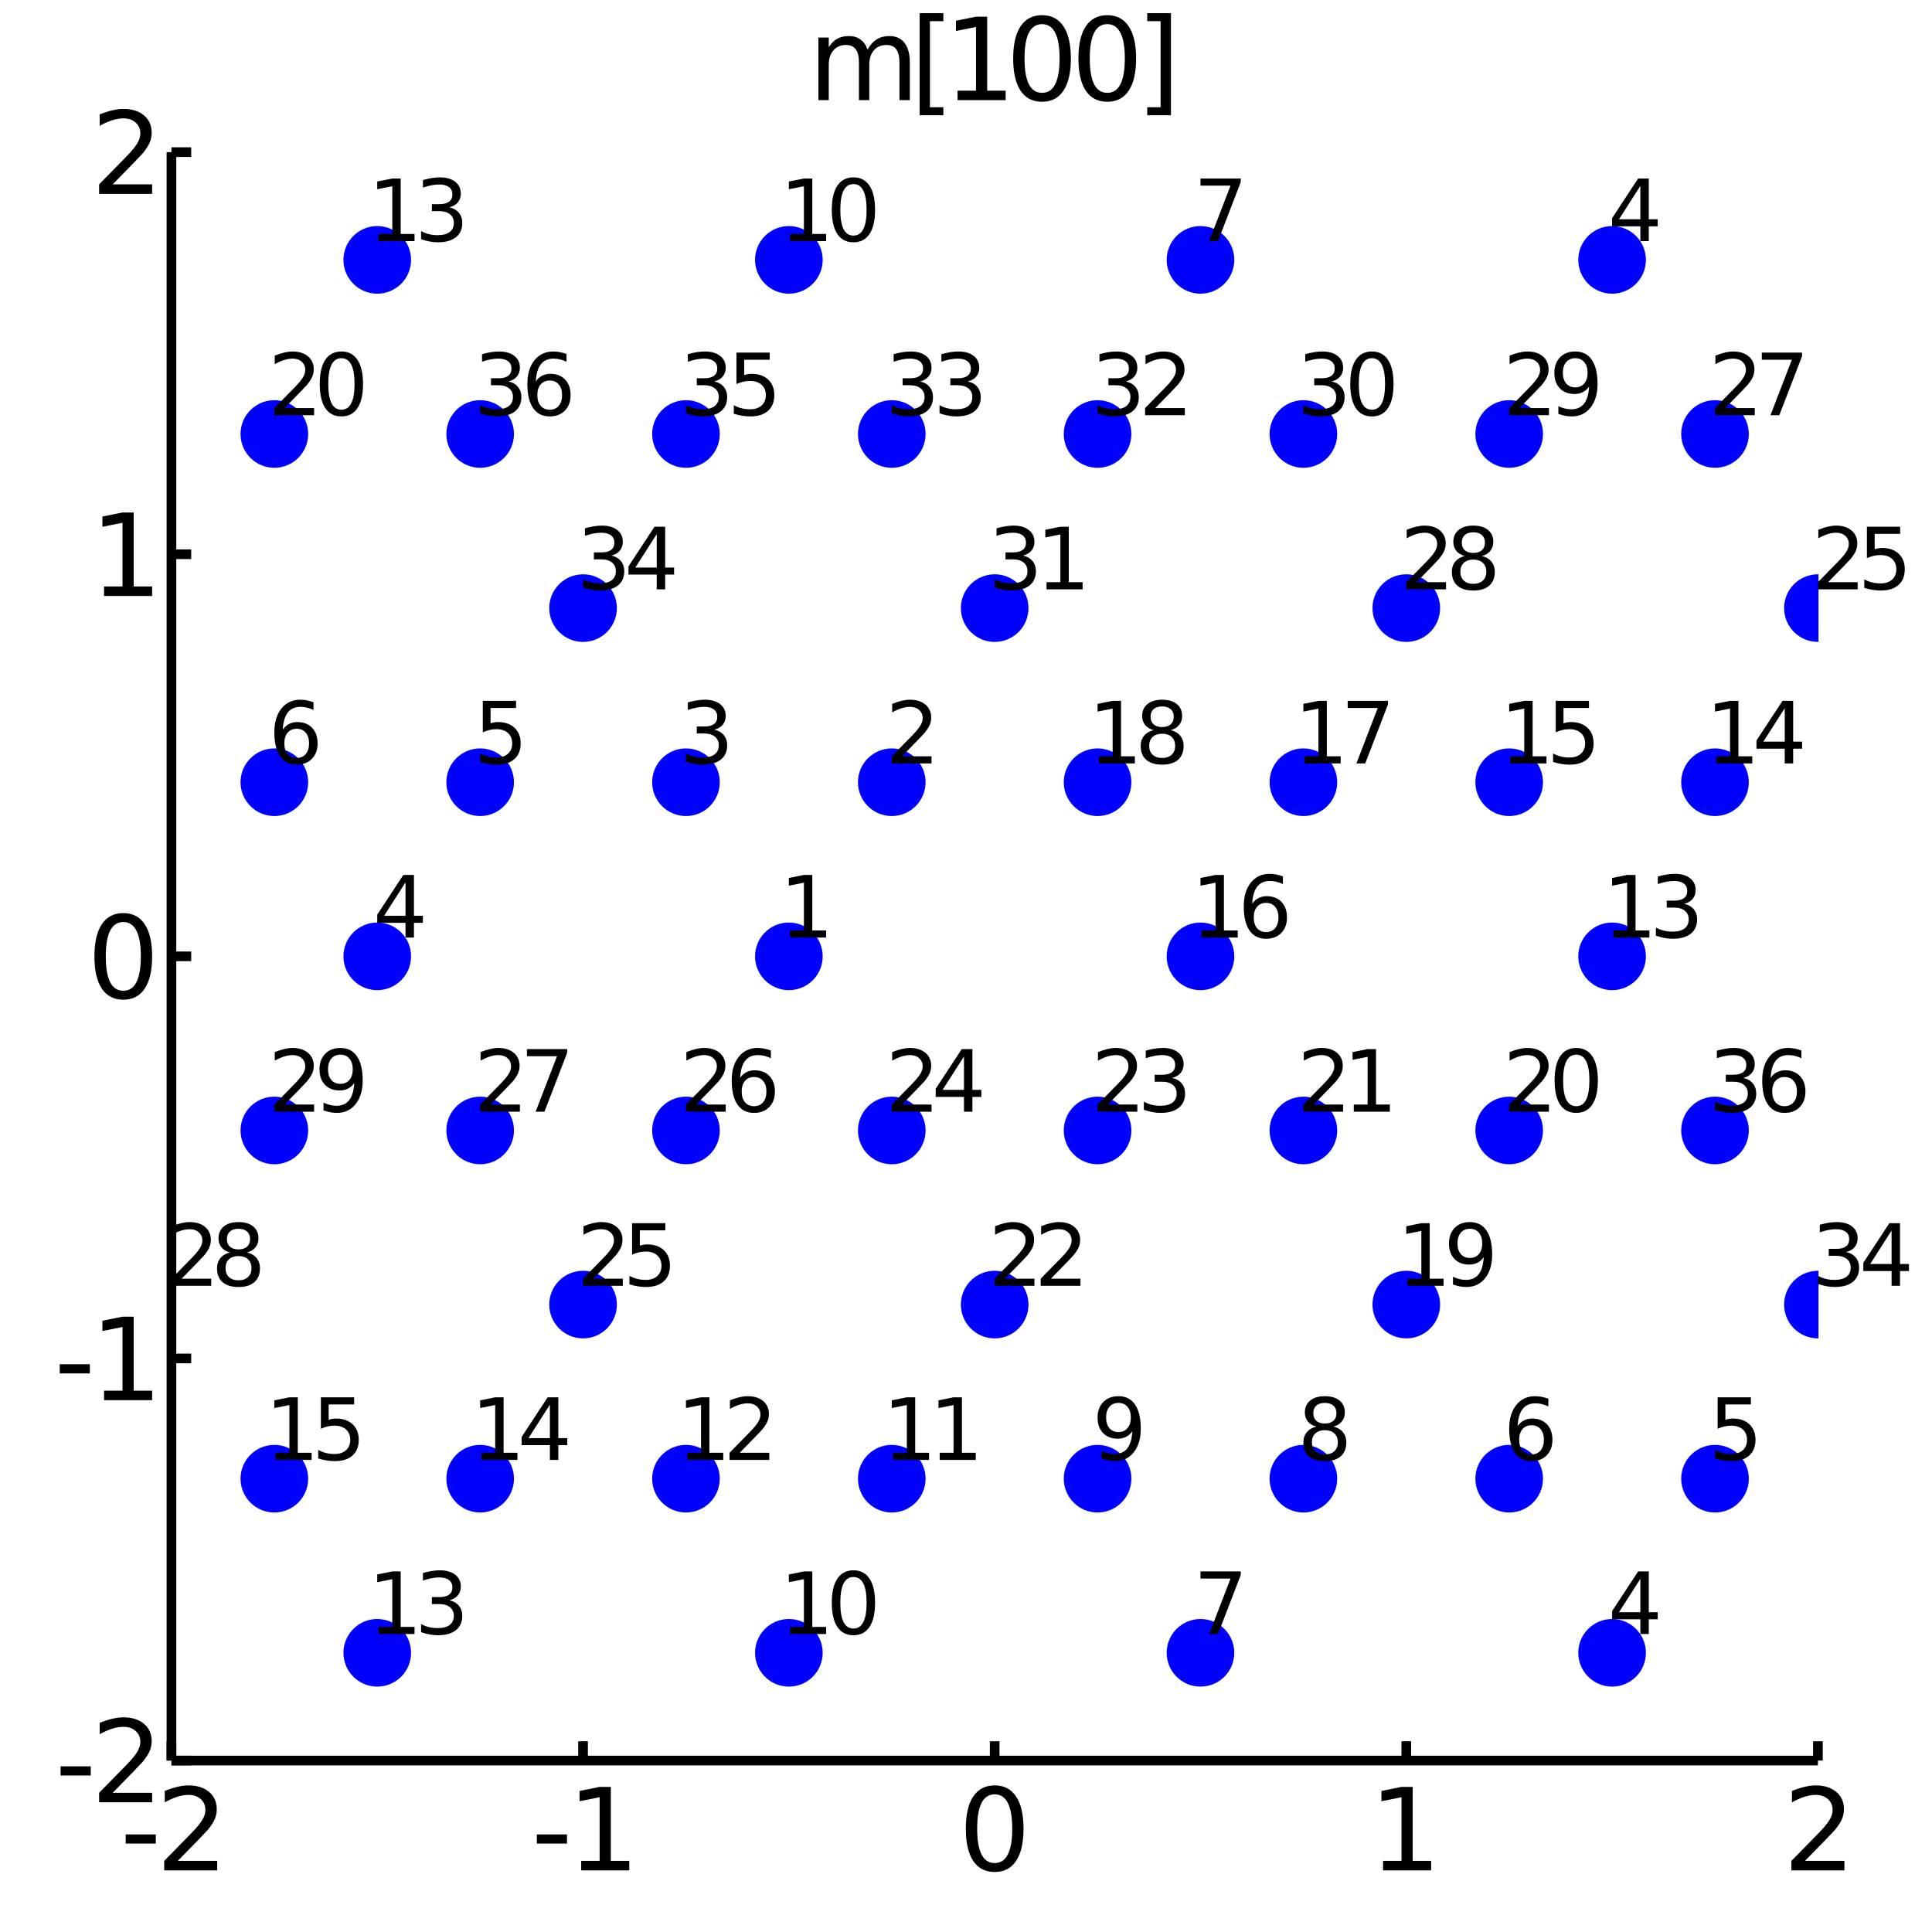 <?xml version="1.0" encoding="utf-8"?>
<svg xmlns="http://www.w3.org/2000/svg" xmlns:xlink="http://www.w3.org/1999/xlink" width="200" height="200" viewBox="0 0 800 800">
<rect x="0" y="0" width="800" height="800" fill="#808080" stroke="none"/>
<defs>
  <clipPath id="clip970">
    <rect x="0" y="0" width="800" height="800"/>
  </clipPath>
</defs>
<path clip-path="url(#clip970)" d="
M0 800 L800 800 L800 0 L0 0  Z
  " fill="#ffffff" fill-rule="evenodd" fill-opacity="1"/>
<defs>
  <clipPath id="clip971">
    <rect x="160" y="80" width="561" height="561"/>
  </clipPath>
</defs>
<path clip-path="url(#clip970)" d="
M70.992 729.008 L752.756 729.008 L752.756 62.992 L70.992 62.992  Z
  " fill="#ffffff" fill-rule="evenodd" fill-opacity="1"/>
<defs>
  <clipPath id="clip972">
    <rect x="70" y="62" width="683" height="667"/>
  </clipPath>
</defs>
<polyline clip-path="url(#clip970)" style="stroke:#000000; stroke-width:4; stroke-opacity:1; fill:none" points="
  70.992,729.008 752.756,729.008 
  "/>
<polyline clip-path="url(#clip970)" style="stroke:#000000; stroke-width:4; stroke-opacity:1; fill:none" points="
  70.992,729.008 70.992,62.992 
  "/>
<polyline clip-path="url(#clip970)" style="stroke:#000000; stroke-width:4; stroke-opacity:1; fill:none" points="
  70.992,729.008 70.992,721.016 
  "/>
<polyline clip-path="url(#clip970)" style="stroke:#000000; stroke-width:4; stroke-opacity:1; fill:none" points="
  241.433,729.008 241.433,721.016 
  "/>
<polyline clip-path="url(#clip970)" style="stroke:#000000; stroke-width:4; stroke-opacity:1; fill:none" points="
  411.874,729.008 411.874,721.016 
  "/>
<polyline clip-path="url(#clip970)" style="stroke:#000000; stroke-width:4; stroke-opacity:1; fill:none" points="
  582.315,729.008 582.315,721.016 
  "/>
<polyline clip-path="url(#clip970)" style="stroke:#000000; stroke-width:4; stroke-opacity:1; fill:none" points="
  752.756,729.008 752.756,721.016 
  "/>
<polyline clip-path="url(#clip970)" style="stroke:#000000; stroke-width:4; stroke-opacity:1; fill:none" points="
  70.992,729.008 79.173,729.008 
  "/>
<polyline clip-path="url(#clip970)" style="stroke:#000000; stroke-width:4; stroke-opacity:1; fill:none" points="
  70.992,562.504 79.173,562.504 
  "/>
<polyline clip-path="url(#clip970)" style="stroke:#000000; stroke-width:4; stroke-opacity:1; fill:none" points="
  70.992,396 79.173,396 
  "/>
<polyline clip-path="url(#clip970)" style="stroke:#000000; stroke-width:4; stroke-opacity:1; fill:none" points="
  70.992,229.496 79.173,229.496 
  "/>
<polyline clip-path="url(#clip970)" style="stroke:#000000; stroke-width:4; stroke-opacity:1; fill:none" points="
  70.992,62.992 79.173,62.992 
  "/>
<path clip-path="url(#clip970)" d="M 0 0 M52.045 759.596 L64.522 759.596 L64.522 763.392 L52.045 763.392 L52.045 759.596 Z" fill="#000000" fill-rule="evenodd" fill-opacity="1" /><path clip-path="url(#clip970)" d="M 0 0 M73.619 770.545 L89.939 770.545 L89.939 774.48 L67.995 774.48 L67.995 770.545 Q70.656 767.79 75.24 763.16 Q79.846 758.508 81.027 757.165 Q83.272 754.642 84.152 752.906 Q85.055 751.147 85.055 749.457 Q85.055 746.702 83.11 744.966 Q81.189 743.23 78.087 743.23 Q75.888 743.23 73.434 743.994 Q71.004 744.758 68.226 746.309 L68.226 741.587 Q71.05 740.452 73.504 739.874 Q75.957 739.295 77.994 739.295 Q83.365 739.295 86.559 741.98 Q89.754 744.665 89.754 749.156 Q89.754 751.286 88.943 753.207 Q88.156 755.105 86.05 757.698 Q85.471 758.369 82.369 761.586 Q79.267 764.781 73.619 770.545 Z" fill="#000000" fill-rule="evenodd" fill-opacity="1" /><path clip-path="url(#clip970)" d="M 0 0 M222.301 759.596 L234.778 759.596 L234.778 763.392 L222.301 763.392 L222.301 759.596 Z" fill="#000000" fill-rule="evenodd" fill-opacity="1" /><path clip-path="url(#clip970)" d="M 0 0 M240.658 770.545 L248.296 770.545 L248.296 744.179 L239.986 745.846 L239.986 741.587 L248.25 739.92 L252.926 739.92 L252.926 770.545 L260.565 770.545 L260.565 774.48 L240.658 774.48 L240.658 770.545 Z" fill="#000000" fill-rule="evenodd" fill-opacity="1" /><path clip-path="url(#clip970)" d="M 0 0 M411.874 742.999 Q408.263 742.999 406.434 746.563 Q404.629 750.105 404.629 757.235 Q404.629 764.341 406.434 767.906 Q408.263 771.447 411.874 771.447 Q415.508 771.447 417.314 767.906 Q419.142 764.341 419.142 757.235 Q419.142 750.105 417.314 746.563 Q415.508 742.999 411.874 742.999 M411.874 739.295 Q417.684 739.295 420.74 743.901 Q423.818 748.485 423.818 757.235 Q423.818 765.961 420.74 770.568 Q417.684 775.151 411.874 775.151 Q406.064 775.151 402.985 770.568 Q399.93 765.961 399.93 757.235 Q399.93 748.485 402.985 743.901 Q406.064 739.295 411.874 739.295 Z" fill="#000000" fill-rule="evenodd" fill-opacity="1" /><path clip-path="url(#clip970)" d="M 0 0 M572.697 770.545 L580.336 770.545 L580.336 744.179 L572.026 745.846 L572.026 741.587 L580.29 739.92 L584.965 739.92 L584.965 770.545 L592.604 770.545 L592.604 774.48 L572.697 774.48 L572.697 770.545 Z" fill="#000000" fill-rule="evenodd" fill-opacity="1" /><path clip-path="url(#clip970)" d="M 0 0 M747.409 770.545 L763.728 770.545 L763.728 774.48 L741.784 774.48 L741.784 770.545 Q744.446 767.79 749.029 763.16 Q753.636 758.508 754.816 757.165 Q757.061 754.642 757.941 752.906 Q758.844 751.147 758.844 749.457 Q758.844 746.702 756.899 744.966 Q754.978 743.23 751.876 743.23 Q749.677 743.23 747.224 743.994 Q744.793 744.758 742.015 746.309 L742.015 741.587 Q744.839 740.452 747.293 739.874 Q749.747 739.295 751.784 739.295 Q757.154 739.295 760.348 741.98 Q763.543 744.665 763.543 749.156 Q763.543 751.286 762.733 753.207 Q761.946 755.105 759.839 757.698 Q759.261 758.369 756.159 761.586 Q753.057 764.781 747.409 770.545 Z" fill="#000000" fill-rule="evenodd" fill-opacity="1" /><path clip-path="url(#clip970)" d="M 0 0 M25.099 731.404 L37.576 731.404 L37.576 735.2 L25.099 735.2 L25.099 731.404 Z" fill="#000000" fill-rule="evenodd" fill-opacity="1" /><path clip-path="url(#clip970)" d="M 0 0 M46.673 742.353 L62.992 742.353 L62.992 746.288 L41.048 746.288 L41.048 742.353 Q43.71 739.598 48.293 734.968 Q52.9 730.316 54.08 728.973 Q56.325 726.45 57.205 724.714 Q58.108 722.955 58.108 721.265 Q58.108 718.51 56.163 716.774 Q54.242 715.038 51.14 715.038 Q48.941 715.038 46.488 715.802 Q44.057 716.566 41.279 718.117 L41.279 713.395 Q44.103 712.26 46.557 711.682 Q49.011 711.103 51.048 711.103 Q56.418 711.103 59.612 713.788 Q62.807 716.473 62.807 720.964 Q62.807 723.094 61.997 725.015 Q61.21 726.913 59.103 729.506 Q58.525 730.177 55.423 733.394 Q52.321 736.589 46.673 742.353 Z" fill="#000000" fill-rule="evenodd" fill-opacity="1" /><path clip-path="url(#clip970)" d="M 0 0 M24.728 564.9 L37.205 564.9 L37.205 568.696 L24.728 568.696 L24.728 564.9 Z" fill="#000000" fill-rule="evenodd" fill-opacity="1" /><path clip-path="url(#clip970)" d="M 0 0 M43.085 575.849 L50.724 575.849 L50.724 549.483 L42.413 551.15 L42.413 546.891 L50.677 545.224 L55.353 545.224 L55.353 575.849 L62.992 575.849 L62.992 579.784 L43.085 579.784 L43.085 575.849 Z" fill="#000000" fill-rule="evenodd" fill-opacity="1" /><path clip-path="url(#clip970)" d="M 0 0 M51.048 381.799 Q47.437 381.799 45.608 385.363 Q43.802 388.905 43.802 396.035 Q43.802 403.141 45.608 406.706 Q47.437 410.248 51.048 410.248 Q54.682 410.248 56.487 406.706 Q58.316 403.141 58.316 396.035 Q58.316 388.905 56.487 385.363 Q54.682 381.799 51.048 381.799 M51.048 378.095 Q56.858 378.095 59.913 382.701 Q62.992 387.285 62.992 396.035 Q62.992 404.762 59.913 409.368 Q56.858 413.951 51.048 413.951 Q45.238 413.951 42.159 409.368 Q39.103 404.762 39.103 396.035 Q39.103 387.285 42.159 382.701 Q45.238 378.095 51.048 378.095 Z" fill="#000000" fill-rule="evenodd" fill-opacity="1" /><path clip-path="url(#clip970)" d="M 0 0 M43.085 242.841 L50.724 242.841 L50.724 216.475 L42.413 218.142 L42.413 213.883 L50.677 212.216 L55.353 212.216 L55.353 242.841 L62.992 242.841 L62.992 246.776 L43.085 246.776 L43.085 242.841 Z" fill="#000000" fill-rule="evenodd" fill-opacity="1" /><path clip-path="url(#clip970)" d="M 0 0 M46.673 76.337 L62.992 76.337 L62.992 80.272 L41.048 80.272 L41.048 76.337 Q43.71 73.582 48.293 68.953 Q52.9 64.3 54.08 62.957 Q56.325 60.434 57.205 58.698 Q58.108 56.939 58.108 55.249 Q58.108 52.495 56.163 50.758 Q54.242 49.022 51.14 49.022 Q48.941 49.022 46.488 49.786 Q44.057 50.55 41.279 52.101 L41.279 47.379 Q44.103 46.245 46.557 45.666 Q49.011 45.087 51.048 45.087 Q56.418 45.087 59.612 47.772 Q62.807 50.458 62.807 54.948 Q62.807 57.078 61.997 58.999 Q61.21 60.897 59.103 63.49 Q58.525 64.161 55.423 67.379 Q52.321 70.573 46.673 76.337 Z" fill="#000000" fill-rule="evenodd" fill-opacity="1" /><path clip-path="url(#clip970)" d="M 0 0 M359.235 20.523 Q360.833 17.653 363.055 16.287 Q365.277 14.921 368.286 14.921 Q372.337 14.921 374.536 17.768 Q376.735 20.593 376.735 25.824 L376.735 41.472 L372.453 41.472 L372.453 25.963 Q372.453 22.236 371.133 20.43 Q369.814 18.625 367.106 18.625 Q363.796 18.625 361.874 20.824 Q359.953 23.023 359.953 26.819 L359.953 41.472 L355.671 41.472 L355.671 25.963 Q355.671 22.213 354.351 20.43 Q353.032 18.625 350.277 18.625 Q347.013 18.625 345.092 20.847 Q343.171 23.046 343.171 26.819 L343.171 41.472 L338.888 41.472 L338.888 15.546 L343.171 15.546 L343.171 19.574 Q344.629 17.19 346.666 16.055 Q348.703 14.921 351.504 14.921 Q354.328 14.921 356.296 16.356 Q358.286 17.792 359.235 20.523 Z" fill="#000000" fill-rule="evenodd" fill-opacity="1" /><path clip-path="url(#clip970)" d="M 0 0 M380.809 5.454 L390.624 5.454 L390.624 8.764 L385.069 8.764 L385.069 44.412 L390.624 44.412 L390.624 47.722 L380.809 47.722 L380.809 5.454 Z" fill="#000000" fill-rule="evenodd" fill-opacity="1" /><path clip-path="url(#clip970)" d="M 0 0 M396.504 37.537 L404.143 37.537 L404.143 11.171 L395.832 12.838 L395.832 8.579 L404.096 6.912 L408.772 6.912 L408.772 37.537 L416.411 37.537 L416.411 41.472 L396.504 41.472 L396.504 37.537 Z" fill="#000000" fill-rule="evenodd" fill-opacity="1" /><path clip-path="url(#clip970)" d="M 0 0 M431.48 9.991 Q427.869 9.991 426.041 13.556 Q424.235 17.097 424.235 24.227 Q424.235 31.333 426.041 34.898 Q427.869 38.44 431.48 38.44 Q435.115 38.44 436.92 34.898 Q438.749 31.333 438.749 24.227 Q438.749 17.097 436.92 13.556 Q435.115 9.991 431.48 9.991 M431.48 6.287 Q437.291 6.287 440.346 10.893 Q443.425 15.477 443.425 24.227 Q443.425 32.953 440.346 37.56 Q437.291 42.143 431.48 42.143 Q425.67 42.143 422.592 37.56 Q419.536 32.953 419.536 24.227 Q419.536 15.477 422.592 10.893 Q425.67 6.287 431.48 6.287 Z" fill="#000000" fill-rule="evenodd" fill-opacity="1" /><path clip-path="url(#clip970)" d="M 0 0 M458.494 9.991 Q454.883 9.991 453.054 13.556 Q451.249 17.097 451.249 24.227 Q451.249 31.333 453.054 34.898 Q454.883 38.44 458.494 38.44 Q462.128 38.44 463.934 34.898 Q465.763 31.333 465.763 24.227 Q465.763 17.097 463.934 13.556 Q462.128 9.991 458.494 9.991 M458.494 6.287 Q464.304 6.287 467.36 10.893 Q470.439 15.477 470.439 24.227 Q470.439 32.953 467.36 37.56 Q464.304 42.143 458.494 42.143 Q452.684 42.143 449.605 37.56 Q446.55 32.953 446.55 24.227 Q446.55 15.477 449.605 10.893 Q452.684 6.287 458.494 6.287 Z" fill="#000000" fill-rule="evenodd" fill-opacity="1" /><path clip-path="url(#clip970)" d="M 0 0 M484.86 5.454 L484.86 47.722 L475.045 47.722 L475.045 44.412 L480.577 44.412 L480.577 8.764 L475.045 8.764 L475.045 5.454 L484.86 5.454 Z" fill="#000000" fill-rule="evenodd" fill-opacity="1" /><circle clip-path="url(#clip972)" cx="667.535" cy="684.393" r="14" fill="#0000ff" fill-rule="evenodd" fill-opacity="1" stroke="none"/>
<circle clip-path="url(#clip972)" cx="710.146" cy="612.295" r="14" fill="#0000ff" fill-rule="evenodd" fill-opacity="1" stroke="none"/>
<circle clip-path="url(#clip972)" cx="624.925" cy="612.295" r="14" fill="#0000ff" fill-rule="evenodd" fill-opacity="1" stroke="none"/>
<circle clip-path="url(#clip972)" cx="497.094" cy="684.393" r="14" fill="#0000ff" fill-rule="evenodd" fill-opacity="1" stroke="none"/>
<circle clip-path="url(#clip972)" cx="539.705" cy="612.295" r="14" fill="#0000ff" fill-rule="evenodd" fill-opacity="1" stroke="none"/>
<circle clip-path="url(#clip972)" cx="454.484" cy="612.295" r="14" fill="#0000ff" fill-rule="evenodd" fill-opacity="1" stroke="none"/>
<circle clip-path="url(#clip972)" cx="326.654" cy="684.393" r="14" fill="#0000ff" fill-rule="evenodd" fill-opacity="1" stroke="none"/>
<circle clip-path="url(#clip972)" cx="369.264" cy="612.295" r="14" fill="#0000ff" fill-rule="evenodd" fill-opacity="1" stroke="none"/>
<circle clip-path="url(#clip972)" cx="284.043" cy="612.295" r="14" fill="#0000ff" fill-rule="evenodd" fill-opacity="1" stroke="none"/>
<circle clip-path="url(#clip972)" cx="156.213" cy="684.393" r="14" fill="#0000ff" fill-rule="evenodd" fill-opacity="1" stroke="none"/>
<circle clip-path="url(#clip972)" cx="198.823" cy="612.295" r="14" fill="#0000ff" fill-rule="evenodd" fill-opacity="1" stroke="none"/>
<circle clip-path="url(#clip972)" cx="113.602" cy="612.295" r="14" fill="#0000ff" fill-rule="evenodd" fill-opacity="1" stroke="none"/>
<circle clip-path="url(#clip972)" cx="582.315" cy="540.197" r="14" fill="#0000ff" fill-rule="evenodd" fill-opacity="1" stroke="none"/>
<circle clip-path="url(#clip972)" cx="624.925" cy="468.098" r="14" fill="#0000ff" fill-rule="evenodd" fill-opacity="1" stroke="none"/>
<circle clip-path="url(#clip972)" cx="539.705" cy="468.098" r="14" fill="#0000ff" fill-rule="evenodd" fill-opacity="1" stroke="none"/>
<circle clip-path="url(#clip972)" cx="411.874" cy="540.197" r="14" fill="#0000ff" fill-rule="evenodd" fill-opacity="1" stroke="none"/>
<circle clip-path="url(#clip972)" cx="454.484" cy="468.098" r="14" fill="#0000ff" fill-rule="evenodd" fill-opacity="1" stroke="none"/>
<circle clip-path="url(#clip972)" cx="369.264" cy="468.098" r="14" fill="#0000ff" fill-rule="evenodd" fill-opacity="1" stroke="none"/>
<path clip-path="url(#clip970)" d="M 0 0 M679.237 653.753 L670.383 667.59 L679.237 667.59 L679.237 653.753 M678.317 650.697 L682.726 650.697 L682.726 667.59 L686.424 667.59 L686.424 670.506 L682.726 670.506 L682.726 676.617 L679.237 676.617 L679.237 670.506 L667.535 670.506 L667.535 667.121 L678.317 650.697 Z" fill="#000000" fill-rule="evenodd" fill-opacity="1" /><path clip-path="url(#clip970)" d="M 0 0 M711.239 578.599 L725.007 578.599 L725.007 581.55 L714.451 581.55 L714.451 587.904 Q715.215 587.644 715.979 587.523 Q716.743 587.384 717.507 587.384 Q721.847 587.384 724.382 589.762 Q726.916 592.141 726.916 596.203 Q726.916 600.387 724.312 602.713 Q721.708 605.022 716.969 605.022 Q715.337 605.022 713.635 604.745 Q711.951 604.467 710.146 603.911 L710.146 600.387 Q711.708 601.238 713.375 601.654 Q715.041 602.071 716.899 602.071 Q719.903 602.071 721.656 600.491 Q723.409 598.911 723.409 596.203 Q723.409 593.495 721.656 591.915 Q719.903 590.335 716.899 590.335 Q715.493 590.335 714.087 590.648 Q712.698 590.96 711.239 591.62 L711.239 578.599 Z" fill="#000000" fill-rule="evenodd" fill-opacity="1" /><path clip-path="url(#clip970)" d="M 0 0 M634.179 590.161 Q631.818 590.161 630.429 591.776 Q629.057 593.391 629.057 596.203 Q629.057 598.998 630.429 600.63 Q631.818 602.245 634.179 602.245 Q636.54 602.245 637.911 600.63 Q639.3 598.998 639.3 596.203 Q639.3 593.391 637.911 591.776 Q636.54 590.161 634.179 590.161 M641.14 579.172 L641.14 582.366 Q639.821 581.741 638.467 581.411 Q637.13 581.082 635.811 581.082 Q632.338 581.082 630.498 583.425 Q628.675 585.769 628.415 590.509 Q629.439 588.998 630.984 588.2 Q632.529 587.384 634.387 587.384 Q638.293 587.384 640.55 589.762 Q642.824 592.123 642.824 596.203 Q642.824 600.196 640.463 602.609 Q638.102 605.022 634.179 605.022 Q629.682 605.022 627.304 601.585 Q624.925 598.13 624.925 591.585 Q624.925 585.439 627.842 581.793 Q630.758 578.13 635.672 578.13 Q636.991 578.13 638.328 578.391 Q639.682 578.651 641.14 579.172 Z" fill="#000000" fill-rule="evenodd" fill-opacity="1" /><path clip-path="url(#clip970)" d="M 0 0 M497.094 650.697 L513.761 650.697 L513.761 652.19 L504.351 676.617 L500.688 676.617 L509.542 653.649 L497.094 653.649 L497.094 650.697 Z" fill="#000000" fill-rule="evenodd" fill-opacity="1" /><path clip-path="url(#clip970)" d="M 0 0 M548.594 592.21 Q546.094 592.21 544.653 593.547 Q543.229 594.884 543.229 597.227 Q543.229 599.571 544.653 600.908 Q546.094 602.245 548.594 602.245 Q551.094 602.245 552.535 600.908 Q553.975 599.554 553.975 597.227 Q553.975 594.884 552.535 593.547 Q551.111 592.21 548.594 592.21 M545.087 590.717 Q542.83 590.161 541.562 588.616 Q540.312 587.071 540.312 584.849 Q540.312 581.741 542.517 579.936 Q544.739 578.13 548.594 578.13 Q552.465 578.13 554.67 579.936 Q556.875 581.741 556.875 584.849 Q556.875 587.071 555.607 588.616 Q554.357 590.161 552.118 590.717 Q554.653 591.307 556.059 593.026 Q557.482 594.745 557.482 597.227 Q557.482 600.995 555.173 603.009 Q552.882 605.022 548.594 605.022 Q544.305 605.022 541.996 603.009 Q539.705 600.995 539.705 597.227 Q539.705 594.745 541.128 593.026 Q542.552 591.307 545.087 590.717 M543.802 585.179 Q543.802 587.193 545.052 588.321 Q546.319 589.45 548.594 589.45 Q550.85 589.45 552.118 588.321 Q553.403 587.193 553.403 585.179 Q553.403 583.165 552.118 582.036 Q550.85 580.908 548.594 580.908 Q546.319 580.908 545.052 582.036 Q543.802 583.165 543.802 585.179 Z" fill="#000000" fill-rule="evenodd" fill-opacity="1" /><path clip-path="url(#clip970)" d="M 0 0 M456.151 603.981 L456.151 600.786 Q457.47 601.411 458.825 601.741 Q460.179 602.071 461.481 602.071 Q464.953 602.071 466.776 599.745 Q468.616 597.401 468.877 592.644 Q467.87 594.137 466.324 594.936 Q464.779 595.734 462.904 595.734 Q459.015 595.734 456.741 593.391 Q454.484 591.029 454.484 586.95 Q454.484 582.957 456.845 580.543 Q459.206 578.13 463.13 578.13 Q467.627 578.13 469.988 581.585 Q472.366 585.023 472.366 591.585 Q472.366 597.713 469.449 601.377 Q466.55 605.022 461.637 605.022 Q460.318 605.022 458.963 604.762 Q457.609 604.502 456.151 603.981 M463.13 592.991 Q465.491 592.991 466.863 591.377 Q468.252 589.762 468.252 586.95 Q468.252 584.154 466.863 582.54 Q465.491 580.908 463.13 580.908 Q460.769 580.908 459.38 582.54 Q458.009 584.154 458.009 586.95 Q458.009 589.762 459.38 591.377 Q460.769 592.991 463.13 592.991 Z" fill="#000000" fill-rule="evenodd" fill-opacity="1" /><path clip-path="url(#clip970)" d="M 0 0 M327.157 673.666 L332.886 673.666 L332.886 653.892 L326.654 655.142 L326.654 651.947 L332.851 650.697 L336.358 650.697 L336.358 673.666 L342.087 673.666 L342.087 676.617 L327.157 676.617 L327.157 673.666 Z" fill="#000000" fill-rule="evenodd" fill-opacity="1" /><path clip-path="url(#clip970)" d="M 0 0 M353.39 653.006 Q350.681 653.006 349.31 655.68 Q347.956 658.336 347.956 663.683 Q347.956 669.013 349.31 671.687 Q350.681 674.343 353.39 674.343 Q356.115 674.343 357.469 671.687 Q358.841 669.013 358.841 663.683 Q358.841 658.336 357.469 655.68 Q356.115 653.006 353.39 653.006 M353.39 650.229 Q357.747 650.229 360.039 653.683 Q362.348 657.121 362.348 663.683 Q362.348 670.228 360.039 673.683 Q357.747 677.121 353.39 677.121 Q349.032 677.121 346.723 673.683 Q344.431 670.228 344.431 663.683 Q344.431 657.121 346.723 653.683 Q349.032 650.229 353.39 650.229 Z" fill="#000000" fill-rule="evenodd" fill-opacity="1" /><path clip-path="url(#clip970)" d="M 0 0 M369.767 601.568 L375.496 601.568 L375.496 581.793 L369.264 583.043 L369.264 579.849 L375.462 578.599 L378.969 578.599 L378.969 601.568 L384.698 601.568 L384.698 604.519 L369.767 604.519 L369.767 601.568 Z" fill="#000000" fill-rule="evenodd" fill-opacity="1" /><path clip-path="url(#clip970)" d="M 0 0 M389.107 601.568 L394.837 601.568 L394.837 581.793 L388.604 583.043 L388.604 579.849 L394.802 578.599 L398.309 578.599 L398.309 601.568 L404.038 601.568 L404.038 604.519 L389.107 604.519 L389.107 601.568 Z" fill="#000000" fill-rule="evenodd" fill-opacity="1" /><path clip-path="url(#clip970)" d="M 0 0 M284.547 601.568 L290.276 601.568 L290.276 581.793 L284.043 583.043 L284.043 579.849 L290.241 578.599 L293.748 578.599 L293.748 601.568 L299.477 601.568 L299.477 604.519 L284.547 604.519 L284.547 601.568 Z" fill="#000000" fill-rule="evenodd" fill-opacity="1" /><path clip-path="url(#clip970)" d="M 0 0 M306.3 601.568 L318.54 601.568 L318.54 604.519 L302.081 604.519 L302.081 601.568 Q304.078 599.502 307.515 596.029 Q310.97 592.54 311.856 591.533 Q313.54 589.641 314.199 588.338 Q314.876 587.019 314.876 585.752 Q314.876 583.686 313.418 582.384 Q311.977 581.082 309.651 581.082 Q308.002 581.082 306.161 581.654 Q304.338 582.227 302.255 583.391 L302.255 579.849 Q304.373 578.998 306.213 578.564 Q308.054 578.13 309.581 578.13 Q313.609 578.13 316.005 580.144 Q318.401 582.158 318.401 585.526 Q318.401 587.123 317.793 588.564 Q317.203 589.988 315.623 591.932 Q315.189 592.436 312.863 594.849 Q310.536 597.245 306.3 601.568 Z" fill="#000000" fill-rule="evenodd" fill-opacity="1" /><path clip-path="url(#clip970)" d="M 0 0 M156.716 673.666 L162.445 673.666 L162.445 653.892 L156.213 655.142 L156.213 651.947 L162.41 650.697 L165.917 650.697 L165.917 673.666 L171.647 673.666 L171.647 676.617 L156.716 676.617 L156.716 673.666 Z" fill="#000000" fill-rule="evenodd" fill-opacity="1" /><path clip-path="url(#clip970)" d="M 0 0 M186.074 662.642 Q188.591 663.18 189.997 664.881 Q191.421 666.583 191.421 669.083 Q191.421 672.919 188.782 675.02 Q186.143 677.121 181.282 677.121 Q179.65 677.121 177.914 676.791 Q176.195 676.478 174.355 675.836 L174.355 672.451 Q175.813 673.301 177.549 673.735 Q179.285 674.169 181.178 674.169 Q184.476 674.169 186.195 672.867 Q187.931 671.565 187.931 669.083 Q187.931 666.791 186.317 665.506 Q184.719 664.204 181.855 664.204 L178.834 664.204 L178.834 661.322 L181.994 661.322 Q184.581 661.322 185.952 660.298 Q187.324 659.256 187.324 657.312 Q187.324 655.315 185.9 654.256 Q184.494 653.18 181.855 653.18 Q180.414 653.18 178.765 653.492 Q177.115 653.805 175.136 654.465 L175.136 651.34 Q177.133 650.784 178.869 650.506 Q180.622 650.229 182.167 650.229 Q186.16 650.229 188.487 652.051 Q190.813 653.857 190.813 656.947 Q190.813 659.1 189.58 660.593 Q188.348 662.069 186.074 662.642 Z" fill="#000000" fill-rule="evenodd" fill-opacity="1" /><path clip-path="url(#clip970)" d="M 0 0 M199.326 601.568 L205.055 601.568 L205.055 581.793 L198.823 583.043 L198.823 579.849 L205.021 578.599 L208.528 578.599 L208.528 601.568 L214.257 601.568 L214.257 604.519 L199.326 604.519 L199.326 601.568 Z" fill="#000000" fill-rule="evenodd" fill-opacity="1" /><path clip-path="url(#clip970)" d="M 0 0 M227.694 581.654 L218.84 595.491 L227.694 595.491 L227.694 581.654 M226.774 578.599 L231.184 578.599 L231.184 595.491 L234.882 595.491 L234.882 598.408 L231.184 598.408 L231.184 604.519 L227.694 604.519 L227.694 598.408 L215.993 598.408 L215.993 595.022 L226.774 578.599 Z" fill="#000000" fill-rule="evenodd" fill-opacity="1" /><path clip-path="url(#clip970)" d="M 0 0 M114.106 601.568 L119.835 601.568 L119.835 581.793 L113.602 583.043 L113.602 579.849 L119.8 578.599 L123.307 578.599 L123.307 601.568 L129.036 601.568 L129.036 604.519 L114.106 604.519 L114.106 601.568 Z" fill="#000000" fill-rule="evenodd" fill-opacity="1" /><path clip-path="url(#clip970)" d="M 0 0 M132.873 578.599 L146.64 578.599 L146.64 581.55 L136.085 581.55 L136.085 587.904 Q136.849 587.644 137.613 587.523 Q138.377 587.384 139.14 587.384 Q143.481 587.384 146.015 589.762 Q148.55 592.141 148.55 596.203 Q148.55 600.387 145.946 602.713 Q143.342 605.022 138.602 605.022 Q136.97 605.022 135.269 604.745 Q133.585 604.467 131.779 603.911 L131.779 600.387 Q133.342 601.238 135.008 601.654 Q136.675 602.071 138.533 602.071 Q141.536 602.071 143.29 600.491 Q145.043 598.911 145.043 596.203 Q145.043 593.495 143.29 591.915 Q141.536 590.335 138.533 590.335 Q137.127 590.335 135.72 590.648 Q134.331 590.96 132.873 591.62 L132.873 578.599 Z" fill="#000000" fill-rule="evenodd" fill-opacity="1" /><path clip-path="url(#clip970)" d="M 0 0 M582.818 529.469 L588.548 529.469 L588.548 509.695 L582.315 510.945 L582.315 507.751 L588.513 506.501 L592.02 506.501 L592.02 529.469 L597.749 529.469 L597.749 532.421 L582.818 532.421 L582.818 529.469 Z" fill="#000000" fill-rule="evenodd" fill-opacity="1" /><path clip-path="url(#clip970)" d="M 0 0 M601.655 531.882 L601.655 528.688 Q602.975 529.313 604.329 529.643 Q605.683 529.973 606.985 529.973 Q610.457 529.973 612.28 527.646 Q614.12 525.303 614.381 520.546 Q613.374 522.039 611.829 522.837 Q610.284 523.636 608.409 523.636 Q604.52 523.636 602.245 521.292 Q599.988 518.931 599.988 514.851 Q599.988 510.858 602.35 508.445 Q604.711 506.032 608.634 506.032 Q613.131 506.032 615.492 509.487 Q617.87 512.924 617.87 519.487 Q617.87 525.615 614.954 529.278 Q612.054 532.924 607.141 532.924 Q605.822 532.924 604.468 532.664 Q603.113 532.403 601.655 531.882 M608.634 520.893 Q610.995 520.893 612.367 519.278 Q613.756 517.664 613.756 514.851 Q613.756 512.056 612.367 510.442 Q610.995 508.81 608.634 508.81 Q606.273 508.81 604.884 510.442 Q603.513 512.056 603.513 514.851 Q603.513 517.664 604.884 519.278 Q606.273 520.893 608.634 520.893 Z" fill="#000000" fill-rule="evenodd" fill-opacity="1" /><path clip-path="url(#clip970)" d="M 0 0 M629.144 457.371 L641.383 457.371 L641.383 460.322 L624.925 460.322 L624.925 457.371 Q626.922 455.305 630.359 451.833 Q633.814 448.343 634.699 447.336 Q636.383 445.444 637.043 444.142 Q637.72 442.822 637.72 441.555 Q637.72 439.489 636.262 438.187 Q634.821 436.885 632.495 436.885 Q630.845 436.885 629.005 437.458 Q627.182 438.031 625.099 439.194 L625.099 435.652 Q627.217 434.802 629.057 434.368 Q630.897 433.934 632.425 433.934 Q636.453 433.934 638.849 435.947 Q641.245 437.961 641.245 441.329 Q641.245 442.927 640.637 444.368 Q640.047 445.791 638.467 447.736 Q638.033 448.239 635.706 450.652 Q633.38 453.048 629.144 457.371 Z" fill="#000000" fill-rule="evenodd" fill-opacity="1" /><path clip-path="url(#clip970)" d="M 0 0 M652.685 436.711 Q649.977 436.711 648.606 439.385 Q647.251 442.041 647.251 447.388 Q647.251 452.718 648.606 455.392 Q649.977 458.048 652.685 458.048 Q655.411 458.048 656.765 455.392 Q658.137 452.718 658.137 447.388 Q658.137 442.041 656.765 439.385 Q655.411 436.711 652.685 436.711 M652.685 433.934 Q657.043 433.934 659.335 437.388 Q661.644 440.826 661.644 447.388 Q661.644 453.933 659.335 457.388 Q657.043 460.826 652.685 460.826 Q648.328 460.826 646.019 457.388 Q643.727 453.933 643.727 447.388 Q643.727 440.826 646.019 437.388 Q648.328 433.934 652.685 433.934 Z" fill="#000000" fill-rule="evenodd" fill-opacity="1" /><path clip-path="url(#clip970)" d="M 0 0 M543.923 457.371 L556.163 457.371 L556.163 460.322 L539.705 460.322 L539.705 457.371 Q541.701 455.305 545.139 451.833 Q548.594 448.343 549.479 447.336 Q551.163 445.444 551.823 444.142 Q552.5 442.822 552.5 441.555 Q552.5 439.489 551.041 438.187 Q549.601 436.885 547.274 436.885 Q545.625 436.885 543.785 437.458 Q541.962 438.031 539.878 439.194 L539.878 435.652 Q541.996 434.802 543.837 434.368 Q545.677 433.934 547.205 433.934 Q551.232 433.934 553.628 435.947 Q556.024 437.961 556.024 441.329 Q556.024 442.927 555.416 444.368 Q554.826 445.791 553.246 447.736 Q552.812 448.239 550.486 450.652 Q548.16 453.048 543.923 457.371 Z" fill="#000000" fill-rule="evenodd" fill-opacity="1" /><path clip-path="url(#clip970)" d="M 0 0 M560.573 457.371 L566.302 457.371 L566.302 437.597 L560.069 438.847 L560.069 435.652 L566.267 434.402 L569.774 434.402 L569.774 457.371 L575.503 457.371 L575.503 460.322 L560.573 460.322 L560.573 457.371 Z" fill="#000000" fill-rule="evenodd" fill-opacity="1" /><path clip-path="url(#clip970)" d="M 0 0 M416.093 529.469 L428.332 529.469 L428.332 532.421 L411.874 532.421 L411.874 529.469 Q413.871 527.403 417.308 523.931 Q420.763 520.442 421.648 519.435 Q423.332 517.542 423.992 516.24 Q424.669 514.921 424.669 513.653 Q424.669 511.587 423.211 510.285 Q421.77 508.983 419.443 508.983 Q417.794 508.983 415.954 509.556 Q414.131 510.129 412.048 511.292 L412.048 507.751 Q414.166 506.9 416.006 506.466 Q417.846 506.032 419.374 506.032 Q423.402 506.032 425.798 508.046 Q428.193 510.06 428.193 513.428 Q428.193 515.025 427.586 516.466 Q426.995 517.889 425.416 519.834 Q424.982 520.337 422.655 522.751 Q420.329 525.146 416.093 529.469 Z" fill="#000000" fill-rule="evenodd" fill-opacity="1" /><path clip-path="url(#clip970)" d="M 0 0 M435.155 529.469 L447.395 529.469 L447.395 532.421 L430.936 532.421 L430.936 529.469 Q432.933 527.403 436.37 523.931 Q439.825 520.442 440.711 519.435 Q442.395 517.542 443.054 516.24 Q443.731 514.921 443.731 513.653 Q443.731 511.587 442.273 510.285 Q440.832 508.983 438.506 508.983 Q436.857 508.983 435.016 509.556 Q433.193 510.129 431.11 511.292 L431.11 507.751 Q433.228 506.9 435.068 506.466 Q436.909 506.032 438.436 506.032 Q442.464 506.032 444.86 508.046 Q447.256 510.06 447.256 513.428 Q447.256 515.025 446.648 516.466 Q446.058 517.889 444.478 519.834 Q444.044 520.337 441.718 522.751 Q439.391 525.146 435.155 529.469 Z" fill="#000000" fill-rule="evenodd" fill-opacity="1" /><path clip-path="url(#clip970)" d="M 0 0 M458.703 457.371 L470.942 457.371 L470.942 460.322 L454.484 460.322 L454.484 457.371 Q456.481 455.305 459.918 451.833 Q463.373 448.343 464.259 447.336 Q465.943 445.444 466.602 444.142 Q467.279 442.822 467.279 441.555 Q467.279 439.489 465.821 438.187 Q464.38 436.885 462.054 436.885 Q460.404 436.885 458.564 437.458 Q456.741 438.031 454.658 439.194 L454.658 435.652 Q456.776 434.802 458.616 434.368 Q460.456 433.934 461.984 433.934 Q466.012 433.934 468.408 435.947 Q470.804 437.961 470.804 441.329 Q470.804 442.927 470.196 444.368 Q469.606 445.791 468.026 447.736 Q467.592 448.239 465.265 450.652 Q462.939 453.048 458.703 457.371 Z" fill="#000000" fill-rule="evenodd" fill-opacity="1" /><path clip-path="url(#clip970)" d="M 0 0 M485.37 446.347 Q487.887 446.885 489.293 448.586 Q490.717 450.288 490.717 452.788 Q490.717 456.624 488.078 458.725 Q485.439 460.826 480.578 460.826 Q478.946 460.826 477.21 460.496 Q475.491 460.183 473.651 459.541 L473.651 456.156 Q475.109 457.006 476.845 457.44 Q478.581 457.874 480.474 457.874 Q483.772 457.874 485.491 456.572 Q487.227 455.27 487.227 452.788 Q487.227 450.496 485.613 449.211 Q484.015 447.909 481.151 447.909 L478.13 447.909 L478.13 445.027 L481.29 445.027 Q483.876 445.027 485.248 444.003 Q486.619 442.961 486.619 441.017 Q486.619 439.02 485.196 437.961 Q483.79 436.885 481.151 436.885 Q479.71 436.885 478.061 437.197 Q476.411 437.51 474.432 438.17 L474.432 435.045 Q476.429 434.489 478.165 434.211 Q479.918 433.934 481.463 433.934 Q485.456 433.934 487.783 435.756 Q490.109 437.562 490.109 440.652 Q490.109 442.805 488.876 444.298 Q487.644 445.774 485.37 446.347 Z" fill="#000000" fill-rule="evenodd" fill-opacity="1" /><path clip-path="url(#clip970)" d="M 0 0 M373.483 457.371 L385.722 457.371 L385.722 460.322 L369.264 460.322 L369.264 457.371 Q371.26 455.305 374.698 451.833 Q378.153 448.343 379.038 447.336 Q380.722 445.444 381.382 444.142 Q382.059 442.822 382.059 441.555 Q382.059 439.489 380.601 438.187 Q379.16 436.885 376.833 436.885 Q375.184 436.885 373.344 437.458 Q371.521 438.031 369.437 439.194 L369.437 435.652 Q371.555 434.802 373.396 434.368 Q375.236 433.934 376.764 433.934 Q380.791 433.934 383.187 435.947 Q385.583 437.961 385.583 441.329 Q385.583 442.927 384.976 444.368 Q384.385 445.791 382.805 447.736 Q382.371 448.239 380.045 450.652 Q377.719 453.048 373.483 457.371 Z" fill="#000000" fill-rule="evenodd" fill-opacity="1" /><path clip-path="url(#clip970)" d="M 0 0 M399.159 437.458 L390.305 451.295 L399.159 451.295 L399.159 437.458 M398.239 434.402 L402.649 434.402 L402.649 451.295 L406.347 451.295 L406.347 454.211 L402.649 454.211 L402.649 460.322 L399.159 460.322 L399.159 454.211 L387.458 454.211 L387.458 450.826 L398.239 434.402 Z" fill="#000000" fill-rule="evenodd" fill-opacity="1" /><circle clip-path="url(#clip972)" cx="326.654" cy="396" r="14" fill="#0000ff" fill-rule="evenodd" fill-opacity="1" stroke="none"/>
<circle clip-path="url(#clip972)" cx="369.264" cy="323.902" r="14" fill="#0000ff" fill-rule="evenodd" fill-opacity="1" stroke="none"/>
<circle clip-path="url(#clip972)" cx="284.043" cy="323.902" r="14" fill="#0000ff" fill-rule="evenodd" fill-opacity="1" stroke="none"/>
<circle clip-path="url(#clip972)" cx="156.213" cy="396" r="14" fill="#0000ff" fill-rule="evenodd" fill-opacity="1" stroke="none"/>
<circle clip-path="url(#clip972)" cx="198.823" cy="323.902" r="14" fill="#0000ff" fill-rule="evenodd" fill-opacity="1" stroke="none"/>
<circle clip-path="url(#clip972)" cx="113.602" cy="323.902" r="14" fill="#0000ff" fill-rule="evenodd" fill-opacity="1" stroke="none"/>
<circle clip-path="url(#clip972)" cx="113.602" cy="179.705" r="14" fill="#0000ff" fill-rule="evenodd" fill-opacity="1" stroke="none"/>
<circle clip-path="url(#clip972)" cx="241.433" cy="540.197" r="14" fill="#0000ff" fill-rule="evenodd" fill-opacity="1" stroke="none"/>
<circle clip-path="url(#clip972)" cx="284.043" cy="468.098" r="14" fill="#0000ff" fill-rule="evenodd" fill-opacity="1" stroke="none"/>
<circle clip-path="url(#clip972)" cx="198.823" cy="468.098" r="14" fill="#0000ff" fill-rule="evenodd" fill-opacity="1" stroke="none"/>
<circle clip-path="url(#clip972)" cx="113.602" cy="468.098" r="14" fill="#0000ff" fill-rule="evenodd" fill-opacity="1" stroke="none"/>
<path clip-path="url(#clip970)" d="M 0 0 M327.157 385.273 L332.886 385.273 L332.886 365.498 L326.654 366.748 L326.654 363.554 L332.851 362.304 L336.358 362.304 L336.358 385.273 L342.087 385.273 L342.087 388.224 L327.157 388.224 L327.157 385.273 Z" fill="#000000" fill-rule="evenodd" fill-opacity="1" /><path clip-path="url(#clip970)" d="M 0 0 M373.483 313.174 L385.722 313.174 L385.722 316.126 L369.264 316.126 L369.264 313.174 Q371.26 311.108 374.698 307.636 Q378.153 304.147 379.038 303.14 Q380.722 301.247 381.382 299.945 Q382.059 298.626 382.059 297.358 Q382.059 295.292 380.601 293.99 Q379.16 292.688 376.833 292.688 Q375.184 292.688 373.344 293.261 Q371.521 293.834 369.437 294.997 L369.437 291.456 Q371.555 290.605 373.396 290.171 Q375.236 289.737 376.764 289.737 Q380.791 289.737 383.187 291.751 Q385.583 293.765 385.583 297.133 Q385.583 298.73 384.976 300.171 Q384.385 301.595 382.805 303.539 Q382.371 304.042 380.045 306.456 Q377.719 308.851 373.483 313.174 Z" fill="#000000" fill-rule="evenodd" fill-opacity="1" /><path clip-path="url(#clip970)" d="M 0 0 M295.762 302.15 Q298.279 302.688 299.686 304.39 Q301.109 306.091 301.109 308.591 Q301.109 312.428 298.47 314.528 Q295.831 316.629 290.97 316.629 Q289.338 316.629 287.602 316.299 Q285.884 315.987 284.043 315.344 L284.043 311.959 Q285.502 312.81 287.238 313.244 Q288.974 313.678 290.866 313.678 Q294.165 313.678 295.884 312.376 Q297.62 311.074 297.62 308.591 Q297.62 306.299 296.005 305.015 Q294.408 303.713 291.543 303.713 L288.522 303.713 L288.522 300.831 L291.682 300.831 Q294.269 300.831 295.64 299.806 Q297.012 298.765 297.012 296.82 Q297.012 294.824 295.588 293.765 Q294.182 292.688 291.543 292.688 Q290.102 292.688 288.453 293.001 Q286.804 293.313 284.825 293.973 L284.825 290.848 Q286.821 290.292 288.557 290.015 Q290.311 289.737 291.856 289.737 Q295.849 289.737 298.175 291.56 Q300.502 293.365 300.502 296.456 Q300.502 298.608 299.269 300.101 Q298.036 301.577 295.762 302.15 Z" fill="#000000" fill-rule="evenodd" fill-opacity="1" /><path clip-path="url(#clip970)" d="M 0 0 M167.914 365.36 L159.06 379.196 L167.914 379.196 L167.914 365.36 M166.994 362.304 L171.403 362.304 L171.403 379.196 L175.101 379.196 L175.101 382.113 L171.403 382.113 L171.403 388.224 L167.914 388.224 L167.914 382.113 L156.213 382.113 L156.213 378.728 L166.994 362.304 Z" fill="#000000" fill-rule="evenodd" fill-opacity="1" /><path clip-path="url(#clip970)" d="M 0 0 M199.917 290.206 L213.684 290.206 L213.684 293.157 L203.128 293.157 L203.128 299.511 Q203.892 299.251 204.656 299.129 Q205.42 298.99 206.184 298.99 Q210.524 298.99 213.059 301.369 Q215.594 303.747 215.594 307.81 Q215.594 311.994 212.989 314.32 Q210.385 316.629 205.646 316.629 Q204.014 316.629 202.312 316.351 Q200.628 316.074 198.823 315.518 L198.823 311.994 Q200.385 312.844 202.052 313.261 Q203.719 313.678 205.576 313.678 Q208.58 313.678 210.333 312.098 Q212.087 310.518 212.087 307.81 Q212.087 305.101 210.333 303.522 Q208.58 301.942 205.576 301.942 Q204.17 301.942 202.764 302.254 Q201.375 302.567 199.917 303.226 L199.917 290.206 Z" fill="#000000" fill-rule="evenodd" fill-opacity="1" /><path clip-path="url(#clip970)" d="M 0 0 M122.856 301.768 Q120.495 301.768 119.106 303.383 Q117.734 304.997 117.734 307.81 Q117.734 310.605 119.106 312.237 Q120.495 313.851 122.856 313.851 Q125.217 313.851 126.588 312.237 Q127.977 310.605 127.977 307.81 Q127.977 304.997 126.588 303.383 Q125.217 301.768 122.856 301.768 M129.818 290.779 L129.818 293.973 Q128.498 293.348 127.144 293.018 Q125.807 292.688 124.488 292.688 Q121.016 292.688 119.175 295.032 Q117.352 297.376 117.092 302.115 Q118.116 300.605 119.661 299.806 Q121.206 298.99 123.064 298.99 Q126.97 298.99 129.227 301.369 Q131.502 303.73 131.502 307.81 Q131.502 311.803 129.14 314.216 Q126.779 316.629 122.856 316.629 Q118.359 316.629 115.981 313.192 Q113.602 309.737 113.602 303.192 Q113.602 297.046 116.519 293.4 Q119.436 289.737 124.349 289.737 Q125.668 289.737 127.005 289.997 Q128.359 290.258 129.818 290.779 Z" fill="#000000" fill-rule="evenodd" fill-opacity="1" /><path clip-path="url(#clip970)" d="M 0 0 M117.821 168.978 L130.061 168.978 L130.061 171.929 L113.602 171.929 L113.602 168.978 Q115.599 166.912 119.036 163.44 Q122.491 159.95 123.377 158.943 Q125.061 157.051 125.72 155.749 Q126.397 154.429 126.397 153.162 Q126.397 151.096 124.939 149.794 Q123.498 148.492 121.172 148.492 Q119.522 148.492 117.682 149.065 Q115.859 149.637 113.776 150.801 L113.776 147.259 Q115.894 146.408 117.734 145.974 Q119.575 145.54 121.102 145.54 Q125.13 145.54 127.526 147.554 Q129.922 149.568 129.922 152.936 Q129.922 154.533 129.314 155.974 Q128.724 157.398 127.144 159.342 Q126.71 159.846 124.384 162.259 Q122.057 164.655 117.821 168.978 Z" fill="#000000" fill-rule="evenodd" fill-opacity="1" /><path clip-path="url(#clip970)" d="M 0 0 M141.363 148.318 Q138.654 148.318 137.283 150.992 Q135.929 153.648 135.929 158.995 Q135.929 164.325 137.283 166.999 Q138.654 169.655 141.363 169.655 Q144.088 169.655 145.442 166.999 Q146.814 164.325 146.814 158.995 Q146.814 153.648 145.442 150.992 Q144.088 148.318 141.363 148.318 M141.363 145.54 Q145.72 145.54 148.012 148.995 Q150.321 152.433 150.321 158.995 Q150.321 165.54 148.012 168.995 Q145.72 172.433 141.363 172.433 Q137.005 172.433 134.696 168.995 Q132.404 165.54 132.404 158.995 Q132.404 152.433 134.696 148.995 Q137.005 145.54 141.363 145.54 Z" fill="#000000" fill-rule="evenodd" fill-opacity="1" /><path clip-path="url(#clip970)" d="M 0 0 M245.652 529.469 L257.891 529.469 L257.891 532.421 L241.433 532.421 L241.433 529.469 Q243.43 527.403 246.867 523.931 Q250.322 520.442 251.207 519.435 Q252.891 517.542 253.551 516.24 Q254.228 514.921 254.228 513.653 Q254.228 511.587 252.77 510.285 Q251.329 508.983 249.002 508.983 Q247.353 508.983 245.513 509.556 Q243.69 510.129 241.607 511.292 L241.607 507.751 Q243.725 506.9 245.565 506.466 Q247.405 506.032 248.933 506.032 Q252.961 506.032 255.357 508.046 Q257.752 510.06 257.752 513.428 Q257.752 515.025 257.145 516.466 Q256.555 517.889 254.975 519.834 Q254.541 520.337 252.214 522.751 Q249.888 525.146 245.652 529.469 Z" fill="#000000" fill-rule="evenodd" fill-opacity="1" /><path clip-path="url(#clip970)" d="M 0 0 M261.728 506.501 L275.495 506.501 L275.495 509.452 L264.94 509.452 L264.94 515.806 Q265.704 515.546 266.468 515.424 Q267.232 515.285 267.995 515.285 Q272.336 515.285 274.87 517.664 Q277.405 520.042 277.405 524.105 Q277.405 528.289 274.801 530.615 Q272.197 532.924 267.457 532.924 Q265.825 532.924 264.124 532.646 Q262.44 532.369 260.634 531.813 L260.634 528.289 Q262.197 529.139 263.864 529.556 Q265.53 529.973 267.388 529.973 Q270.391 529.973 272.145 528.393 Q273.898 526.813 273.898 524.105 Q273.898 521.396 272.145 519.817 Q270.391 518.237 267.388 518.237 Q265.982 518.237 264.575 518.549 Q263.186 518.862 261.728 519.521 L261.728 506.501 Z" fill="#000000" fill-rule="evenodd" fill-opacity="1" /><path clip-path="url(#clip970)" d="M 0 0 M288.262 457.371 L300.502 457.371 L300.502 460.322 L284.043 460.322 L284.043 457.371 Q286.04 455.305 289.477 451.833 Q292.932 448.343 293.818 447.336 Q295.502 445.444 296.161 444.142 Q296.838 442.822 296.838 441.555 Q296.838 439.489 295.38 438.187 Q293.939 436.885 291.613 436.885 Q289.963 436.885 288.123 437.458 Q286.3 438.031 284.217 439.194 L284.217 435.652 Q286.335 434.802 288.175 434.368 Q290.015 433.934 291.543 433.934 Q295.571 433.934 297.967 435.947 Q300.363 437.961 300.363 441.329 Q300.363 442.927 299.755 444.368 Q299.165 445.791 297.585 447.736 Q297.151 448.239 294.824 450.652 Q292.498 453.048 288.262 457.371 Z" fill="#000000" fill-rule="evenodd" fill-opacity="1" /><path clip-path="url(#clip970)" d="M 0 0 M312.238 445.965 Q309.877 445.965 308.488 447.579 Q307.116 449.194 307.116 452.006 Q307.116 454.802 308.488 456.433 Q309.877 458.048 312.238 458.048 Q314.599 458.048 315.97 456.433 Q317.359 454.802 317.359 452.006 Q317.359 449.194 315.97 447.579 Q314.599 445.965 312.238 445.965 M319.199 434.975 L319.199 438.17 Q317.88 437.545 316.526 437.215 Q315.189 436.885 313.87 436.885 Q310.397 436.885 308.557 439.229 Q306.734 441.572 306.474 446.312 Q307.498 444.802 309.043 444.003 Q310.588 443.187 312.446 443.187 Q316.352 443.187 318.609 445.565 Q320.883 447.927 320.883 452.006 Q320.883 455.999 318.522 458.413 Q316.161 460.826 312.238 460.826 Q307.741 460.826 305.363 457.388 Q302.984 453.933 302.984 447.388 Q302.984 441.243 305.901 437.597 Q308.817 433.934 313.731 433.934 Q315.05 433.934 316.387 434.194 Q317.741 434.454 319.199 434.975 Z" fill="#000000" fill-rule="evenodd" fill-opacity="1" /><path clip-path="url(#clip970)" d="M 0 0 M203.042 457.371 L215.281 457.371 L215.281 460.322 L198.823 460.322 L198.823 457.371 Q200.819 455.305 204.257 451.833 Q207.712 448.343 208.597 447.336 Q210.281 445.444 210.941 444.142 Q211.618 442.822 211.618 441.555 Q211.618 439.489 210.16 438.187 Q208.719 436.885 206.392 436.885 Q204.743 436.885 202.903 437.458 Q201.08 438.031 198.996 439.194 L198.996 435.652 Q201.114 434.802 202.955 434.368 Q204.795 433.934 206.323 433.934 Q210.351 433.934 212.746 435.947 Q215.142 437.961 215.142 441.329 Q215.142 442.927 214.535 444.368 Q213.944 445.791 212.364 447.736 Q211.93 448.239 209.604 450.652 Q207.278 453.048 203.042 457.371 Z" fill="#000000" fill-rule="evenodd" fill-opacity="1" /><path clip-path="url(#clip970)" d="M 0 0 M218.198 434.402 L234.864 434.402 L234.864 435.895 L225.455 460.322 L221.791 460.322 L230.646 437.354 L218.198 437.354 L218.198 434.402 Z" fill="#000000" fill-rule="evenodd" fill-opacity="1" /><path clip-path="url(#clip970)" d="M 0 0 M75.211 529.469 L87.45 529.469 L87.45 532.421 L70.992 532.421 L70.992 529.469 Q72.989 527.403 76.426 523.931 Q79.881 520.442 80.766 519.435 Q82.45 517.542 83.11 516.24 Q83.787 514.921 83.787 513.653 Q83.787 511.587 82.329 510.285 Q80.888 508.983 78.561 508.983 Q76.912 508.983 75.072 509.556 Q73.249 510.129 71.166 511.292 L71.166 507.751 Q73.284 506.9 75.124 506.466 Q76.964 506.032 78.492 506.032 Q82.52 506.032 84.916 508.046 Q87.311 510.06 87.311 513.428 Q87.311 515.025 86.704 516.466 Q86.114 517.889 84.534 519.834 Q84.1 520.337 81.773 522.751 Q79.447 525.146 75.211 529.469 Z" fill="#000000" fill-rule="evenodd" fill-opacity="1" /><path clip-path="url(#clip970)" d="M 0 0 M98.752 520.112 Q96.252 520.112 94.811 521.448 Q93.388 522.785 93.388 525.129 Q93.388 527.473 94.811 528.81 Q96.252 530.146 98.752 530.146 Q101.252 530.146 102.693 528.81 Q104.134 527.455 104.134 525.129 Q104.134 522.785 102.693 521.448 Q101.27 520.112 98.752 520.112 M95.246 518.619 Q92.989 518.063 91.721 516.518 Q90.471 514.973 90.471 512.751 Q90.471 509.643 92.676 507.837 Q94.898 506.032 98.752 506.032 Q102.624 506.032 104.829 507.837 Q107.034 509.643 107.034 512.751 Q107.034 514.973 105.766 516.518 Q104.516 518.063 102.277 518.619 Q104.811 519.209 106.218 520.928 Q107.641 522.646 107.641 525.129 Q107.641 528.896 105.332 530.91 Q103.041 532.924 98.752 532.924 Q94.464 532.924 92.155 530.91 Q89.864 528.896 89.864 525.129 Q89.864 522.646 91.287 520.928 Q92.711 519.209 95.246 518.619 M93.961 513.08 Q93.961 515.094 95.211 516.223 Q96.478 517.351 98.752 517.351 Q101.009 517.351 102.277 516.223 Q103.561 515.094 103.561 513.08 Q103.561 511.067 102.277 509.938 Q101.009 508.81 98.752 508.81 Q96.478 508.81 95.211 509.938 Q93.961 511.067 93.961 513.08 Z" fill="#000000" fill-rule="evenodd" fill-opacity="1" /><path clip-path="url(#clip970)" d="M 0 0 M117.821 457.371 L130.061 457.371 L130.061 460.322 L113.602 460.322 L113.602 457.371 Q115.599 455.305 119.036 451.833 Q122.491 448.343 123.377 447.336 Q125.061 445.444 125.72 444.142 Q126.397 442.822 126.397 441.555 Q126.397 439.489 124.939 438.187 Q123.498 436.885 121.172 436.885 Q119.522 436.885 117.682 437.458 Q115.859 438.031 113.776 439.194 L113.776 435.652 Q115.894 434.802 117.734 434.368 Q119.575 433.934 121.102 433.934 Q125.13 433.934 127.526 435.947 Q129.922 437.961 129.922 441.329 Q129.922 442.927 129.314 444.368 Q128.724 445.791 127.144 447.736 Q126.71 448.239 124.384 450.652 Q122.057 453.048 117.821 457.371 Z" fill="#000000" fill-rule="evenodd" fill-opacity="1" /><path clip-path="url(#clip970)" d="M 0 0 M133.967 459.784 L133.967 456.59 Q135.286 457.215 136.64 457.545 Q137.995 457.874 139.297 457.874 Q142.769 457.874 144.592 455.548 Q146.432 453.204 146.692 448.447 Q145.686 449.94 144.14 450.739 Q142.595 451.538 140.72 451.538 Q136.831 451.538 134.557 449.194 Q132.3 446.833 132.3 442.753 Q132.3 438.76 134.661 436.347 Q137.022 433.934 140.946 433.934 Q145.442 433.934 147.804 437.388 Q150.182 440.826 150.182 447.388 Q150.182 453.517 147.265 457.18 Q144.366 460.826 139.453 460.826 Q138.133 460.826 136.779 460.565 Q135.425 460.305 133.967 459.784 M140.946 448.795 Q143.307 448.795 144.679 447.18 Q146.067 445.565 146.067 442.753 Q146.067 439.958 144.679 438.343 Q143.307 436.711 140.946 436.711 Q138.585 436.711 137.196 438.343 Q135.824 439.958 135.824 442.753 Q135.824 445.565 137.196 447.18 Q138.585 448.795 140.946 448.795 Z" fill="#000000" fill-rule="evenodd" fill-opacity="1" /><circle clip-path="url(#clip972)" cx="667.535" cy="396" r="14" fill="#0000ff" fill-rule="evenodd" fill-opacity="1" stroke="none"/>
<circle clip-path="url(#clip972)" cx="710.146" cy="323.902" r="14" fill="#0000ff" fill-rule="evenodd" fill-opacity="1" stroke="none"/>
<circle clip-path="url(#clip972)" cx="624.925" cy="323.902" r="14" fill="#0000ff" fill-rule="evenodd" fill-opacity="1" stroke="none"/>
<circle clip-path="url(#clip972)" cx="752.756" cy="540.197" r="14" fill="#0000ff" fill-rule="evenodd" fill-opacity="1" stroke="none"/>
<circle clip-path="url(#clip972)" cx="710.146" cy="468.098" r="14" fill="#0000ff" fill-rule="evenodd" fill-opacity="1" stroke="none"/>
<path clip-path="url(#clip970)" d="M 0 0 M668.039 385.273 L673.768 385.273 L673.768 365.498 L667.535 366.748 L667.535 363.554 L673.733 362.304 L677.24 362.304 L677.24 385.273 L682.969 385.273 L682.969 388.224 L668.039 388.224 L668.039 385.273 Z" fill="#000000" fill-rule="evenodd" fill-opacity="1" /><path clip-path="url(#clip970)" d="M 0 0 M697.396 374.248 Q699.914 374.787 701.32 376.488 Q702.744 378.189 702.744 380.689 Q702.744 384.526 700.105 386.627 Q697.466 388.727 692.605 388.727 Q690.973 388.727 689.237 388.398 Q687.518 388.085 685.678 387.443 L685.678 384.057 Q687.136 384.908 688.872 385.342 Q690.608 385.776 692.501 385.776 Q695.799 385.776 697.518 384.474 Q699.254 383.172 699.254 380.689 Q699.254 378.398 697.639 377.113 Q696.042 375.811 693.178 375.811 L690.157 375.811 L690.157 372.929 L693.317 372.929 Q695.903 372.929 697.275 371.905 Q698.646 370.863 698.646 368.919 Q698.646 366.922 697.223 365.863 Q695.817 364.787 693.178 364.787 Q691.737 364.787 690.087 365.099 Q688.438 365.412 686.459 366.071 L686.459 362.946 Q688.455 362.391 690.192 362.113 Q691.945 361.835 693.49 361.835 Q697.483 361.835 699.81 363.658 Q702.136 365.464 702.136 368.554 Q702.136 370.707 700.903 372.2 Q699.671 373.675 697.396 374.248 Z" fill="#000000" fill-rule="evenodd" fill-opacity="1" /><path clip-path="url(#clip970)" d="M 0 0 M710.649 313.174 L716.378 313.174 L716.378 293.4 L710.146 294.65 L710.146 291.456 L716.344 290.206 L719.85 290.206 L719.85 313.174 L725.58 313.174 L725.58 316.126 L710.649 316.126 L710.649 313.174 Z" fill="#000000" fill-rule="evenodd" fill-opacity="1" /><path clip-path="url(#clip970)" d="M 0 0 M739.017 293.261 L730.163 307.098 L739.017 307.098 L739.017 293.261 M738.097 290.206 L742.507 290.206 L742.507 307.098 L746.205 307.098 L746.205 310.015 L742.507 310.015 L742.507 316.126 L739.017 316.126 L739.017 310.015 L727.316 310.015 L727.316 306.629 L738.097 290.206 Z" fill="#000000" fill-rule="evenodd" fill-opacity="1" /><path clip-path="url(#clip970)" d="M 0 0 M625.429 313.174 L631.158 313.174 L631.158 293.4 L624.925 294.65 L624.925 291.456 L631.123 290.206 L634.63 290.206 L634.63 313.174 L640.359 313.174 L640.359 316.126 L625.429 316.126 L625.429 313.174 Z" fill="#000000" fill-rule="evenodd" fill-opacity="1" /><path clip-path="url(#clip970)" d="M 0 0 M644.196 290.206 L657.963 290.206 L657.963 293.157 L647.408 293.157 L647.408 299.511 Q648.172 299.251 648.935 299.129 Q649.699 298.99 650.463 298.99 Q654.804 298.99 657.338 301.369 Q659.873 303.747 659.873 307.81 Q659.873 311.994 657.269 314.32 Q654.665 316.629 649.925 316.629 Q648.293 316.629 646.592 316.351 Q644.908 316.074 643.102 315.518 L643.102 311.994 Q644.665 312.844 646.331 313.261 Q647.998 313.678 649.856 313.678 Q652.859 313.678 654.613 312.098 Q656.366 310.518 656.366 307.81 Q656.366 305.101 654.613 303.522 Q652.859 301.942 649.856 301.942 Q648.449 301.942 647.043 302.254 Q645.654 302.567 644.196 303.226 L644.196 290.206 Z" fill="#000000" fill-rule="evenodd" fill-opacity="1" /><path clip-path="url(#clip970)" d="M 0 0 M764.475 518.445 Q766.992 518.983 768.398 520.685 Q769.822 522.386 769.822 524.886 Q769.822 528.723 767.183 530.823 Q764.544 532.924 759.683 532.924 Q758.051 532.924 756.315 532.594 Q754.596 532.282 752.756 531.639 L752.756 528.254 Q754.214 529.105 755.95 529.539 Q757.686 529.973 759.579 529.973 Q762.877 529.973 764.596 528.671 Q766.332 527.369 766.332 524.886 Q766.332 522.594 764.718 521.31 Q763.12 520.008 760.256 520.008 L757.235 520.008 L757.235 517.126 L760.395 517.126 Q762.982 517.126 764.353 516.101 Q765.725 515.06 765.725 513.115 Q765.725 511.119 764.301 510.06 Q762.895 508.983 760.256 508.983 Q758.815 508.983 757.166 509.296 Q755.516 509.608 753.537 510.268 L753.537 507.143 Q755.534 506.587 757.27 506.31 Q759.023 506.032 760.568 506.032 Q764.561 506.032 766.888 507.855 Q769.214 509.66 769.214 512.751 Q769.214 514.903 767.982 516.396 Q766.749 517.872 764.475 518.445 Z" fill="#000000" fill-rule="evenodd" fill-opacity="1" /><path clip-path="url(#clip970)" d="M 0 0 M783.259 509.556 L774.405 523.393 L783.259 523.393 L783.259 509.556 M782.339 506.501 L786.749 506.501 L786.749 523.393 L790.447 523.393 L790.447 526.31 L786.749 526.31 L786.749 532.421 L783.259 532.421 L783.259 526.31 L771.558 526.31 L771.558 522.924 L782.339 506.501 Z" fill="#000000" fill-rule="evenodd" fill-opacity="1" /><path clip-path="url(#clip970)" d="M 0 0 M721.864 446.347 Q724.382 446.885 725.788 448.586 Q727.212 450.288 727.212 452.788 Q727.212 456.624 724.573 458.725 Q721.934 460.826 717.073 460.826 Q715.441 460.826 713.705 460.496 Q711.986 460.183 710.146 459.541 L710.146 456.156 Q711.604 457.006 713.34 457.44 Q715.076 457.874 716.969 457.874 Q720.267 457.874 721.986 456.572 Q723.722 455.27 723.722 452.788 Q723.722 450.496 722.107 449.211 Q720.51 447.909 717.646 447.909 L714.625 447.909 L714.625 445.027 L717.785 445.027 Q720.371 445.027 721.743 444.003 Q723.114 442.961 723.114 441.017 Q723.114 439.02 721.691 437.961 Q720.285 436.885 717.646 436.885 Q716.205 436.885 714.555 437.197 Q712.906 437.51 710.927 438.17 L710.927 435.045 Q712.923 434.489 714.66 434.211 Q716.413 433.934 717.958 433.934 Q721.951 433.934 724.278 435.756 Q726.604 437.562 726.604 440.652 Q726.604 442.805 725.371 444.298 Q724.139 445.774 721.864 446.347 Z" fill="#000000" fill-rule="evenodd" fill-opacity="1" /><path clip-path="url(#clip970)" d="M 0 0 M738.948 445.965 Q736.586 445.965 735.198 447.579 Q733.826 449.194 733.826 452.006 Q733.826 454.802 735.198 456.433 Q736.586 458.048 738.948 458.048 Q741.309 458.048 742.68 456.433 Q744.069 454.802 744.069 452.006 Q744.069 449.194 742.68 447.579 Q741.309 445.965 738.948 445.965 M745.909 434.975 L745.909 438.17 Q744.59 437.545 743.236 437.215 Q741.899 436.885 740.58 436.885 Q737.107 436.885 735.267 439.229 Q733.444 441.572 733.184 446.312 Q734.208 444.802 735.753 444.003 Q737.298 443.187 739.156 443.187 Q743.062 443.187 745.319 445.565 Q747.593 447.927 747.593 452.006 Q747.593 455.999 745.232 458.413 Q742.871 460.826 738.948 460.826 Q734.451 460.826 732.073 457.388 Q729.694 453.933 729.694 447.388 Q729.694 441.243 732.611 437.597 Q735.527 433.934 740.441 433.934 Q741.76 433.934 743.097 434.194 Q744.451 434.454 745.909 434.975 Z" fill="#000000" fill-rule="evenodd" fill-opacity="1" /><circle clip-path="url(#clip972)" cx="667.535" cy="107.607" r="14" fill="#0000ff" fill-rule="evenodd" fill-opacity="1" stroke="none"/>
<circle clip-path="url(#clip972)" cx="497.094" cy="107.607" r="14" fill="#0000ff" fill-rule="evenodd" fill-opacity="1" stroke="none"/>
<circle clip-path="url(#clip972)" cx="326.654" cy="107.607" r="14" fill="#0000ff" fill-rule="evenodd" fill-opacity="1" stroke="none"/>
<circle clip-path="url(#clip972)" cx="156.213" cy="107.607" r="14" fill="#0000ff" fill-rule="evenodd" fill-opacity="1" stroke="none"/>
<circle clip-path="url(#clip972)" cx="497.094" cy="396" r="14" fill="#0000ff" fill-rule="evenodd" fill-opacity="1" stroke="none"/>
<circle clip-path="url(#clip972)" cx="539.705" cy="323.902" r="14" fill="#0000ff" fill-rule="evenodd" fill-opacity="1" stroke="none"/>
<circle clip-path="url(#clip972)" cx="454.484" cy="323.902" r="14" fill="#0000ff" fill-rule="evenodd" fill-opacity="1" stroke="none"/>
<circle clip-path="url(#clip972)" cx="752.756" cy="251.803" r="14" fill="#0000ff" fill-rule="evenodd" fill-opacity="1" stroke="none"/>
<circle clip-path="url(#clip972)" cx="710.146" cy="179.705" r="14" fill="#0000ff" fill-rule="evenodd" fill-opacity="1" stroke="none"/>
<circle clip-path="url(#clip972)" cx="582.315" cy="251.803" r="14" fill="#0000ff" fill-rule="evenodd" fill-opacity="1" stroke="none"/>
<circle clip-path="url(#clip972)" cx="624.925" cy="179.705" r="14" fill="#0000ff" fill-rule="evenodd" fill-opacity="1" stroke="none"/>
<circle clip-path="url(#clip972)" cx="539.705" cy="179.705" r="14" fill="#0000ff" fill-rule="evenodd" fill-opacity="1" stroke="none"/>
<circle clip-path="url(#clip972)" cx="411.874" cy="251.803" r="14" fill="#0000ff" fill-rule="evenodd" fill-opacity="1" stroke="none"/>
<circle clip-path="url(#clip972)" cx="454.484" cy="179.705" r="14" fill="#0000ff" fill-rule="evenodd" fill-opacity="1" stroke="none"/>
<circle clip-path="url(#clip972)" cx="369.264" cy="179.705" r="14" fill="#0000ff" fill-rule="evenodd" fill-opacity="1" stroke="none"/>
<circle clip-path="url(#clip972)" cx="241.433" cy="251.803" r="14" fill="#0000ff" fill-rule="evenodd" fill-opacity="1" stroke="none"/>
<circle clip-path="url(#clip972)" cx="284.043" cy="179.705" r="14" fill="#0000ff" fill-rule="evenodd" fill-opacity="1" stroke="none"/>
<circle clip-path="url(#clip972)" cx="198.823" cy="179.705" r="14" fill="#0000ff" fill-rule="evenodd" fill-opacity="1" stroke="none"/>
<path clip-path="url(#clip970)" d="M 0 0 M679.237 76.966 L670.383 90.803 L679.237 90.803 L679.237 76.966 M678.317 73.911 L682.726 73.911 L682.726 90.803 L686.424 90.803 L686.424 93.72 L682.726 93.72 L682.726 99.831 L679.237 99.831 L679.237 93.72 L667.535 93.72 L667.535 90.334 L678.317 73.911 Z" fill="#000000" fill-rule="evenodd" fill-opacity="1" /><path clip-path="url(#clip970)" d="M 0 0 M497.094 73.911 L513.761 73.911 L513.761 75.404 L504.351 99.831 L500.688 99.831 L509.542 76.862 L497.094 76.862 L497.094 73.911 Z" fill="#000000" fill-rule="evenodd" fill-opacity="1" /><path clip-path="url(#clip970)" d="M 0 0 M327.157 96.879 L332.886 96.879 L332.886 77.105 L326.654 78.355 L326.654 75.161 L332.851 73.911 L336.358 73.911 L336.358 96.879 L342.087 96.879 L342.087 99.831 L327.157 99.831 L327.157 96.879 Z" fill="#000000" fill-rule="evenodd" fill-opacity="1" /><path clip-path="url(#clip970)" d="M 0 0 M353.39 76.22 Q350.681 76.22 349.31 78.893 Q347.956 81.55 347.956 86.897 Q347.956 92.227 349.31 94.9 Q350.681 97.556 353.39 97.556 Q356.115 97.556 357.469 94.9 Q358.841 92.227 358.841 86.897 Q358.841 81.55 357.469 78.893 Q356.115 76.22 353.39 76.22 M353.39 73.442 Q357.747 73.442 360.039 76.897 Q362.348 80.334 362.348 86.897 Q362.348 93.442 360.039 96.897 Q357.747 100.334 353.39 100.334 Q349.032 100.334 346.723 96.897 Q344.431 93.442 344.431 86.897 Q344.431 80.334 346.723 76.897 Q349.032 73.442 353.39 73.442 Z" fill="#000000" fill-rule="evenodd" fill-opacity="1" /><path clip-path="url(#clip970)" d="M 0 0 M156.716 96.879 L162.445 96.879 L162.445 77.105 L156.213 78.355 L156.213 75.161 L162.41 73.911 L165.917 73.911 L165.917 96.879 L171.647 96.879 L171.647 99.831 L156.716 99.831 L156.716 96.879 Z" fill="#000000" fill-rule="evenodd" fill-opacity="1" /><path clip-path="url(#clip970)" d="M 0 0 M186.074 85.855 Q188.591 86.393 189.997 88.095 Q191.421 89.796 191.421 92.296 Q191.421 96.133 188.782 98.234 Q186.143 100.334 181.282 100.334 Q179.65 100.334 177.914 100.004 Q176.195 99.692 174.355 99.049 L174.355 95.664 Q175.813 96.515 177.549 96.949 Q179.285 97.383 181.178 97.383 Q184.476 97.383 186.195 96.081 Q187.931 94.779 187.931 92.296 Q187.931 90.004 186.317 88.72 Q184.719 87.418 181.855 87.418 L178.834 87.418 L178.834 84.536 L181.994 84.536 Q184.581 84.536 185.952 83.511 Q187.324 82.47 187.324 80.525 Q187.324 78.529 185.9 77.47 Q184.494 76.393 181.855 76.393 Q180.414 76.393 178.765 76.706 Q177.115 77.018 175.136 77.678 L175.136 74.553 Q177.133 73.998 178.869 73.72 Q180.622 73.442 182.167 73.442 Q186.16 73.442 188.487 75.265 Q190.813 77.07 190.813 80.161 Q190.813 82.314 189.58 83.806 Q188.348 85.282 186.074 85.855 Z" fill="#000000" fill-rule="evenodd" fill-opacity="1" /><path clip-path="url(#clip970)" d="M 0 0 M497.598 385.273 L503.327 385.273 L503.327 365.498 L497.094 366.748 L497.094 363.554 L503.292 362.304 L506.799 362.304 L506.799 385.273 L512.528 385.273 L512.528 388.224 L497.598 388.224 L497.598 385.273 Z" fill="#000000" fill-rule="evenodd" fill-opacity="1" /><path clip-path="url(#clip970)" d="M 0 0 M524.264 373.866 Q521.903 373.866 520.515 375.481 Q519.143 377.096 519.143 379.908 Q519.143 382.703 520.515 384.335 Q521.903 385.95 524.264 385.95 Q526.626 385.95 527.997 384.335 Q529.386 382.703 529.386 379.908 Q529.386 377.096 527.997 375.481 Q526.626 373.866 524.264 373.866 M531.226 362.877 L531.226 366.071 Q529.907 365.446 528.553 365.116 Q527.216 364.787 525.896 364.787 Q522.424 364.787 520.584 367.13 Q518.761 369.474 518.501 374.214 Q519.525 372.703 521.07 371.905 Q522.615 371.089 524.473 371.089 Q528.379 371.089 530.636 373.467 Q532.91 375.828 532.91 379.908 Q532.91 383.901 530.549 386.314 Q528.188 388.727 524.264 388.727 Q519.768 388.727 517.39 385.29 Q515.011 381.835 515.011 375.29 Q515.011 369.144 517.928 365.498 Q520.844 361.835 525.758 361.835 Q527.077 361.835 528.414 362.096 Q529.768 362.356 531.226 362.877 Z" fill="#000000" fill-rule="evenodd" fill-opacity="1" /><path clip-path="url(#clip970)" d="M 0 0 M540.208 313.174 L545.937 313.174 L545.937 293.4 L539.705 294.65 L539.705 291.456 L545.903 290.206 L549.41 290.206 L549.41 313.174 L555.139 313.174 L555.139 316.126 L540.208 316.126 L540.208 313.174 Z" fill="#000000" fill-rule="evenodd" fill-opacity="1" /><path clip-path="url(#clip970)" d="M 0 0 M558.055 290.206 L574.722 290.206 L574.722 291.699 L565.312 316.126 L561.649 316.126 L570.503 293.157 L558.055 293.157 L558.055 290.206 Z" fill="#000000" fill-rule="evenodd" fill-opacity="1" /><path clip-path="url(#clip970)" d="M 0 0 M454.988 313.174 L460.717 313.174 L460.717 293.4 L454.484 294.65 L454.484 291.456 L460.682 290.206 L464.189 290.206 L464.189 313.174 L469.918 313.174 L469.918 316.126 L454.988 316.126 L454.988 313.174 Z" fill="#000000" fill-rule="evenodd" fill-opacity="1" /><path clip-path="url(#clip970)" d="M 0 0 M481.22 303.817 Q478.72 303.817 477.279 305.154 Q475.856 306.49 475.856 308.834 Q475.856 311.178 477.279 312.515 Q478.72 313.851 481.22 313.851 Q483.72 313.851 485.161 312.515 Q486.602 311.16 486.602 308.834 Q486.602 306.49 485.161 305.154 Q483.738 303.817 481.22 303.817 M477.713 302.324 Q475.456 301.768 474.189 300.223 Q472.939 298.678 472.939 296.456 Q472.939 293.348 475.144 291.542 Q477.366 289.737 481.22 289.737 Q485.092 289.737 487.297 291.542 Q489.501 293.348 489.501 296.456 Q489.501 298.678 488.234 300.223 Q486.984 301.768 484.745 302.324 Q487.279 302.914 488.685 304.633 Q490.109 306.351 490.109 308.834 Q490.109 312.601 487.8 314.615 Q485.508 316.629 481.22 316.629 Q476.932 316.629 474.623 314.615 Q472.331 312.601 472.331 308.834 Q472.331 306.351 473.755 304.633 Q475.179 302.914 477.713 302.324 M476.429 296.786 Q476.429 298.799 477.679 299.928 Q478.946 301.056 481.22 301.056 Q483.477 301.056 484.745 299.928 Q486.029 298.799 486.029 296.786 Q486.029 294.772 484.745 293.643 Q483.477 292.515 481.22 292.515 Q478.946 292.515 477.679 293.643 Q476.429 294.772 476.429 296.786 Z" fill="#000000" fill-rule="evenodd" fill-opacity="1" /><path clip-path="url(#clip970)" d="M 0 0 M756.975 241.076 L769.214 241.076 L769.214 244.027 L752.756 244.027 L752.756 241.076 Q754.752 239.01 758.19 235.538 Q761.645 232.048 762.53 231.041 Q764.214 229.149 764.874 227.847 Q765.551 226.527 765.551 225.26 Q765.551 223.194 764.093 221.892 Q762.652 220.59 760.325 220.59 Q758.676 220.59 756.836 221.163 Q755.013 221.736 752.93 222.899 L752.93 219.357 Q755.048 218.507 756.888 218.073 Q758.728 217.639 760.256 217.639 Q764.284 217.639 766.679 219.652 Q769.075 221.666 769.075 225.034 Q769.075 226.632 768.468 228.073 Q767.877 229.496 766.297 231.441 Q765.863 231.944 763.537 234.357 Q761.211 236.753 756.975 241.076 Z" fill="#000000" fill-rule="evenodd" fill-opacity="1" /><path clip-path="url(#clip970)" d="M 0 0 M773.051 218.107 L786.818 218.107 L786.818 221.059 L776.263 221.059 L776.263 227.413 Q777.027 227.152 777.79 227.031 Q778.554 226.892 779.318 226.892 Q783.659 226.892 786.193 229.27 Q788.728 231.649 788.728 235.711 Q788.728 239.895 786.124 242.222 Q783.52 244.531 778.78 244.531 Q777.148 244.531 775.447 244.253 Q773.763 243.975 771.957 243.42 L771.957 239.895 Q773.52 240.746 775.186 241.163 Q776.853 241.579 778.711 241.579 Q781.714 241.579 783.468 240 Q785.221 238.42 785.221 235.711 Q785.221 233.003 783.468 231.423 Q781.714 229.843 778.711 229.843 Q777.304 229.843 775.898 230.156 Q774.509 230.468 773.051 231.128 L773.051 218.107 Z" fill="#000000" fill-rule="evenodd" fill-opacity="1" /><path clip-path="url(#clip970)" d="M 0 0 M714.364 168.978 L726.604 168.978 L726.604 171.929 L710.146 171.929 L710.146 168.978 Q712.142 166.912 715.58 163.44 Q719.035 159.95 719.92 158.943 Q721.604 157.051 722.264 155.749 Q722.941 154.429 722.941 153.162 Q722.941 151.096 721.482 149.794 Q720.041 148.492 717.715 148.492 Q716.066 148.492 714.226 149.065 Q712.403 149.637 710.319 150.801 L710.319 147.259 Q712.437 146.408 714.278 145.974 Q716.118 145.54 717.646 145.54 Q721.673 145.54 724.069 147.554 Q726.465 149.568 726.465 152.936 Q726.465 154.533 725.857 155.974 Q725.267 157.398 723.687 159.342 Q723.253 159.846 720.927 162.259 Q718.6 164.655 714.364 168.978 Z" fill="#000000" fill-rule="evenodd" fill-opacity="1" /><path clip-path="url(#clip970)" d="M 0 0 M729.521 146.009 L746.187 146.009 L746.187 147.502 L736.777 171.929 L733.114 171.929 L741.968 148.96 L729.521 148.96 L729.521 146.009 Z" fill="#000000" fill-rule="evenodd" fill-opacity="1" /><path clip-path="url(#clip970)" d="M 0 0 M586.534 241.076 L598.773 241.076 L598.773 244.027 L582.315 244.027 L582.315 241.076 Q584.311 239.01 587.749 235.538 Q591.204 232.048 592.089 231.041 Q593.773 229.149 594.433 227.847 Q595.11 226.527 595.11 225.26 Q595.11 223.194 593.652 221.892 Q592.211 220.59 589.884 220.59 Q588.235 220.59 586.395 221.163 Q584.572 221.736 582.489 222.899 L582.489 219.357 Q584.607 218.507 586.447 218.073 Q588.287 217.639 589.815 217.639 Q593.843 217.639 596.238 219.652 Q598.634 221.666 598.634 225.034 Q598.634 226.632 598.027 228.073 Q597.436 229.496 595.857 231.441 Q595.423 231.944 593.096 234.357 Q590.77 236.753 586.534 241.076 Z" fill="#000000" fill-rule="evenodd" fill-opacity="1" /><path clip-path="url(#clip970)" d="M 0 0 M610.075 231.718 Q607.575 231.718 606.134 233.055 Q604.711 234.392 604.711 236.736 Q604.711 239.079 606.134 240.416 Q607.575 241.753 610.075 241.753 Q612.575 241.753 614.016 240.416 Q615.457 239.062 615.457 236.736 Q615.457 234.392 614.016 233.055 Q612.593 231.718 610.075 231.718 M606.568 230.225 Q604.311 229.67 603.044 228.125 Q601.794 226.58 601.794 224.357 Q601.794 221.25 603.999 219.444 Q606.221 217.639 610.075 217.639 Q613.947 217.639 616.152 219.444 Q618.356 221.25 618.356 224.357 Q618.356 226.58 617.089 228.125 Q615.839 229.67 613.6 230.225 Q616.134 230.816 617.54 232.534 Q618.964 234.253 618.964 236.736 Q618.964 240.503 616.655 242.517 Q614.363 244.531 610.075 244.531 Q605.787 244.531 603.478 242.517 Q601.186 240.503 601.186 236.736 Q601.186 234.253 602.61 232.534 Q604.034 230.816 606.568 230.225 M605.284 224.687 Q605.284 226.701 606.534 227.83 Q607.801 228.958 610.075 228.958 Q612.332 228.958 613.6 227.83 Q614.884 226.701 614.884 224.687 Q614.884 222.673 613.6 221.545 Q612.332 220.416 610.075 220.416 Q607.801 220.416 606.534 221.545 Q605.284 222.673 605.284 224.687 Z" fill="#000000" fill-rule="evenodd" fill-opacity="1" /><path clip-path="url(#clip970)" d="M 0 0 M629.144 168.978 L641.383 168.978 L641.383 171.929 L624.925 171.929 L624.925 168.978 Q626.922 166.912 630.359 163.44 Q633.814 159.95 634.699 158.943 Q636.383 157.051 637.043 155.749 Q637.72 154.429 637.72 153.162 Q637.72 151.096 636.262 149.794 Q634.821 148.492 632.495 148.492 Q630.845 148.492 629.005 149.065 Q627.182 149.637 625.099 150.801 L625.099 147.259 Q627.217 146.408 629.057 145.974 Q630.897 145.54 632.425 145.54 Q636.453 145.54 638.849 147.554 Q641.245 149.568 641.245 152.936 Q641.245 154.533 640.637 155.974 Q640.047 157.398 638.467 159.342 Q638.033 159.846 635.706 162.259 Q633.38 164.655 629.144 168.978 Z" fill="#000000" fill-rule="evenodd" fill-opacity="1" /><path clip-path="url(#clip970)" d="M 0 0 M645.29 171.391 L645.29 168.196 Q646.609 168.821 647.963 169.151 Q649.317 169.481 650.62 169.481 Q654.092 169.481 655.915 167.155 Q657.755 164.811 658.015 160.054 Q657.008 161.547 655.463 162.346 Q653.918 163.144 652.043 163.144 Q648.154 163.144 645.88 160.801 Q643.623 158.44 643.623 154.36 Q643.623 150.367 645.984 147.953 Q648.345 145.54 652.269 145.54 Q656.765 145.54 659.126 148.995 Q661.505 152.433 661.505 158.995 Q661.505 165.124 658.588 168.787 Q655.689 172.433 650.776 172.433 Q649.456 172.433 648.102 172.172 Q646.748 171.912 645.29 171.391 M652.269 160.401 Q654.63 160.401 656.001 158.787 Q657.39 157.172 657.39 154.36 Q657.39 151.565 656.001 149.95 Q654.63 148.318 652.269 148.318 Q649.908 148.318 648.519 149.95 Q647.147 151.565 647.147 154.36 Q647.147 157.172 648.519 158.787 Q649.908 160.401 652.269 160.401 Z" fill="#000000" fill-rule="evenodd" fill-opacity="1" /><path clip-path="url(#clip970)" d="M 0 0 M551.423 157.953 Q553.941 158.492 555.347 160.193 Q556.771 161.894 556.771 164.394 Q556.771 168.231 554.132 170.332 Q551.493 172.433 546.632 172.433 Q545 172.433 543.264 172.103 Q541.545 171.79 539.705 171.148 L539.705 167.762 Q541.163 168.613 542.899 169.047 Q544.635 169.481 546.528 169.481 Q549.826 169.481 551.545 168.179 Q553.281 166.877 553.281 164.394 Q553.281 162.103 551.666 160.818 Q550.069 159.516 547.205 159.516 L544.184 159.516 L544.184 156.634 L547.344 156.634 Q549.93 156.634 551.302 155.61 Q552.673 154.568 552.673 152.624 Q552.673 150.627 551.25 149.568 Q549.844 148.492 547.205 148.492 Q545.764 148.492 544.114 148.804 Q542.465 149.117 540.486 149.776 L540.486 146.651 Q542.482 146.096 544.219 145.818 Q545.972 145.54 547.517 145.54 Q551.51 145.54 553.837 147.363 Q556.163 149.169 556.163 152.259 Q556.163 154.412 554.93 155.905 Q553.698 157.381 551.423 157.953 Z" fill="#000000" fill-rule="evenodd" fill-opacity="1" /><path clip-path="url(#clip970)" d="M 0 0 M568.073 148.318 Q565.364 148.318 563.993 150.992 Q562.639 153.648 562.639 158.995 Q562.639 164.325 563.993 166.999 Q565.364 169.655 568.073 169.655 Q570.798 169.655 572.152 166.999 Q573.524 164.325 573.524 158.995 Q573.524 153.648 572.152 150.992 Q570.798 148.318 568.073 148.318 M568.073 145.54 Q572.43 145.54 574.722 148.995 Q577.031 152.433 577.031 158.995 Q577.031 165.54 574.722 168.995 Q572.43 172.433 568.073 172.433 Q563.715 172.433 561.406 168.995 Q559.114 165.54 559.114 158.995 Q559.114 152.433 561.406 148.995 Q563.715 145.54 568.073 145.54 Z" fill="#000000" fill-rule="evenodd" fill-opacity="1" /><path clip-path="url(#clip970)" d="M 0 0 M423.593 230.052 Q426.11 230.59 427.516 232.291 Q428.94 233.993 428.94 236.493 Q428.94 240.329 426.301 242.43 Q423.662 244.531 418.801 244.531 Q417.169 244.531 415.433 244.201 Q413.714 243.888 411.874 243.246 L411.874 239.861 Q413.332 240.711 415.068 241.145 Q416.805 241.579 418.697 241.579 Q421.995 241.579 423.714 240.277 Q425.45 238.975 425.45 236.493 Q425.45 234.201 423.836 232.916 Q422.239 231.614 419.374 231.614 L416.353 231.614 L416.353 228.732 L419.513 228.732 Q422.1 228.732 423.471 227.708 Q424.843 226.666 424.843 224.722 Q424.843 222.725 423.419 221.666 Q422.013 220.59 419.374 220.59 Q417.933 220.59 416.284 220.902 Q414.634 221.215 412.655 221.875 L412.655 218.75 Q414.652 218.194 416.388 217.916 Q418.141 217.639 419.686 217.639 Q423.68 217.639 426.006 219.462 Q428.332 221.267 428.332 224.357 Q428.332 226.51 427.1 228.003 Q425.867 229.479 423.593 230.052 Z" fill="#000000" fill-rule="evenodd" fill-opacity="1" /><path clip-path="url(#clip970)" d="M 0 0 M433.35 241.076 L439.079 241.076 L439.079 221.302 L432.846 222.552 L432.846 219.357 L439.044 218.107 L442.551 218.107 L442.551 241.076 L448.28 241.076 L448.28 244.027 L433.35 244.027 L433.35 241.076 Z" fill="#000000" fill-rule="evenodd" fill-opacity="1" /><path clip-path="url(#clip970)" d="M 0 0 M466.203 157.953 Q468.72 158.492 470.127 160.193 Q471.55 161.894 471.55 164.394 Q471.55 168.231 468.911 170.332 Q466.272 172.433 461.411 172.433 Q459.779 172.433 458.043 172.103 Q456.325 171.79 454.484 171.148 L454.484 167.762 Q455.943 168.613 457.679 169.047 Q459.415 169.481 461.307 169.481 Q464.606 169.481 466.324 168.179 Q468.061 166.877 468.061 164.394 Q468.061 162.103 466.446 160.818 Q464.849 159.516 461.984 159.516 L458.963 159.516 L458.963 156.634 L462.123 156.634 Q464.71 156.634 466.081 155.61 Q467.453 154.568 467.453 152.624 Q467.453 150.627 466.029 149.568 Q464.623 148.492 461.984 148.492 Q460.543 148.492 458.894 148.804 Q457.245 149.117 455.265 149.776 L455.265 146.651 Q457.262 146.096 458.998 145.818 Q460.752 145.54 462.297 145.54 Q466.29 145.54 468.616 147.363 Q470.942 149.169 470.942 152.259 Q470.942 154.412 469.71 155.905 Q468.477 157.381 466.203 157.953 Z" fill="#000000" fill-rule="evenodd" fill-opacity="1" /><path clip-path="url(#clip970)" d="M 0 0 M478.373 168.978 L490.613 168.978 L490.613 171.929 L474.154 171.929 L474.154 168.978 Q476.151 166.912 479.588 163.44 Q483.043 159.95 483.929 158.943 Q485.613 157.051 486.272 155.749 Q486.949 154.429 486.949 153.162 Q486.949 151.096 485.491 149.794 Q484.05 148.492 481.724 148.492 Q480.074 148.492 478.234 149.065 Q476.411 149.637 474.328 150.801 L474.328 147.259 Q476.446 146.408 478.286 145.974 Q480.126 145.54 481.654 145.54 Q485.682 145.54 488.078 147.554 Q490.474 149.568 490.474 152.936 Q490.474 154.533 489.866 155.974 Q489.276 157.398 487.696 159.342 Q487.262 159.846 484.935 162.259 Q482.609 164.655 478.373 168.978 Z" fill="#000000" fill-rule="evenodd" fill-opacity="1" /><path clip-path="url(#clip970)" d="M 0 0 M380.982 157.953 Q383.5 158.492 384.906 160.193 Q386.33 161.894 386.33 164.394 Q386.33 168.231 383.691 170.332 Q381.052 172.433 376.191 172.433 Q374.559 172.433 372.823 172.103 Q371.104 171.79 369.264 171.148 L369.264 167.762 Q370.722 168.613 372.458 169.047 Q374.194 169.481 376.087 169.481 Q379.385 169.481 381.104 168.179 Q382.84 166.877 382.84 164.394 Q382.84 162.103 381.226 160.818 Q379.628 159.516 376.764 159.516 L373.743 159.516 L373.743 156.634 L376.903 156.634 Q379.489 156.634 380.861 155.61 Q382.232 154.568 382.232 152.624 Q382.232 150.627 380.809 149.568 Q379.403 148.492 376.764 148.492 Q375.323 148.492 373.673 148.804 Q372.024 149.117 370.045 149.776 L370.045 146.651 Q372.042 146.096 373.778 145.818 Q375.531 145.54 377.076 145.54 Q381.069 145.54 383.396 147.363 Q385.722 149.169 385.722 152.259 Q385.722 154.412 384.489 155.905 Q383.257 157.381 380.982 157.953 Z" fill="#000000" fill-rule="evenodd" fill-opacity="1" /><path clip-path="url(#clip970)" d="M 0 0 M400.757 157.953 Q403.274 158.492 404.68 160.193 Q406.104 161.894 406.104 164.394 Q406.104 168.231 403.465 170.332 Q400.826 172.433 395.965 172.433 Q394.333 172.433 392.597 172.103 Q390.878 171.79 389.038 171.148 L389.038 167.762 Q390.496 168.613 392.232 169.047 Q393.969 169.481 395.861 169.481 Q399.159 169.481 400.878 168.179 Q402.614 166.877 402.614 164.394 Q402.614 162.103 401 160.818 Q399.403 159.516 396.538 159.516 L393.517 159.516 L393.517 156.634 L396.677 156.634 Q399.264 156.634 400.635 155.61 Q402.007 154.568 402.007 152.624 Q402.007 150.627 400.583 149.568 Q399.177 148.492 396.538 148.492 Q395.097 148.492 393.448 148.804 Q391.798 149.117 389.819 149.776 L389.819 146.651 Q391.816 146.096 393.552 145.818 Q395.305 145.54 396.85 145.54 Q400.843 145.54 403.17 147.363 Q405.496 149.169 405.496 152.259 Q405.496 154.412 404.264 155.905 Q403.031 157.381 400.757 157.953 Z" fill="#000000" fill-rule="evenodd" fill-opacity="1" /><path clip-path="url(#clip970)" d="M 0 0 M253.152 230.052 Q255.669 230.59 257.075 232.291 Q258.499 233.993 258.499 236.493 Q258.499 240.329 255.86 242.43 Q253.221 244.531 248.36 244.531 Q246.728 244.531 244.992 244.201 Q243.273 243.888 241.433 243.246 L241.433 239.861 Q242.891 240.711 244.627 241.145 Q246.364 241.579 248.256 241.579 Q251.555 241.579 253.273 240.277 Q255.009 238.975 255.009 236.493 Q255.009 234.201 253.395 232.916 Q251.798 231.614 248.933 231.614 L245.912 231.614 L245.912 228.732 L249.072 228.732 Q251.659 228.732 253.03 227.708 Q254.402 226.666 254.402 224.722 Q254.402 222.725 252.978 221.666 Q251.572 220.59 248.933 220.59 Q247.492 220.59 245.843 220.902 Q244.193 221.215 242.214 221.875 L242.214 218.75 Q244.211 218.194 245.947 217.916 Q247.7 217.639 249.246 217.639 Q253.239 217.639 255.565 219.462 Q257.891 221.267 257.891 224.357 Q257.891 226.51 256.659 228.003 Q255.426 229.479 253.152 230.052 Z" fill="#000000" fill-rule="evenodd" fill-opacity="1" /><path clip-path="url(#clip970)" d="M 0 0 M271.936 221.163 L263.082 235 L271.936 235 L271.936 221.163 M271.016 218.107 L275.426 218.107 L275.426 235 L279.124 235 L279.124 237.916 L275.426 237.916 L275.426 244.027 L271.936 244.027 L271.936 237.916 L260.235 237.916 L260.235 234.531 L271.016 218.107 Z" fill="#000000" fill-rule="evenodd" fill-opacity="1" /><path clip-path="url(#clip970)" d="M 0 0 M295.762 157.953 Q298.279 158.492 299.686 160.193 Q301.109 161.894 301.109 164.394 Q301.109 168.231 298.47 170.332 Q295.831 172.433 290.97 172.433 Q289.338 172.433 287.602 172.103 Q285.884 171.79 284.043 171.148 L284.043 167.762 Q285.502 168.613 287.238 169.047 Q288.974 169.481 290.866 169.481 Q294.165 169.481 295.884 168.179 Q297.62 166.877 297.62 164.394 Q297.62 162.103 296.005 160.818 Q294.408 159.516 291.543 159.516 L288.522 159.516 L288.522 156.634 L291.682 156.634 Q294.269 156.634 295.64 155.61 Q297.012 154.568 297.012 152.624 Q297.012 150.627 295.588 149.568 Q294.182 148.492 291.543 148.492 Q290.102 148.492 288.453 148.804 Q286.804 149.117 284.825 149.776 L284.825 146.651 Q286.821 146.096 288.557 145.818 Q290.311 145.54 291.856 145.54 Q295.849 145.54 298.175 147.363 Q300.502 149.169 300.502 152.259 Q300.502 154.412 299.269 155.905 Q298.036 157.381 295.762 157.953 Z" fill="#000000" fill-rule="evenodd" fill-opacity="1" /><path clip-path="url(#clip970)" d="M 0 0 M304.946 146.009 L318.713 146.009 L318.713 148.96 L308.158 148.96 L308.158 155.315 Q308.922 155.054 309.686 154.933 Q310.449 154.794 311.213 154.794 Q315.554 154.794 318.088 157.172 Q320.623 159.551 320.623 163.613 Q320.623 167.797 318.019 170.123 Q315.415 172.433 310.675 172.433 Q309.043 172.433 307.342 172.155 Q305.658 171.877 303.852 171.321 L303.852 167.797 Q305.415 168.648 307.081 169.064 Q308.748 169.481 310.606 169.481 Q313.609 169.481 315.363 167.901 Q317.116 166.321 317.116 163.613 Q317.116 160.905 315.363 159.325 Q313.609 157.745 310.606 157.745 Q309.199 157.745 307.793 158.058 Q306.404 158.37 304.946 159.03 L304.946 146.009 Z" fill="#000000" fill-rule="evenodd" fill-opacity="1" /><path clip-path="url(#clip970)" d="M 0 0 M210.542 157.953 Q213.059 158.492 214.465 160.193 Q215.889 161.894 215.889 164.394 Q215.889 168.231 213.25 170.332 Q210.611 172.433 205.75 172.433 Q204.118 172.433 202.382 172.103 Q200.663 171.79 198.823 171.148 L198.823 167.762 Q200.281 168.613 202.017 169.047 Q203.753 169.481 205.646 169.481 Q208.944 169.481 210.663 168.179 Q212.399 166.877 212.399 164.394 Q212.399 162.103 210.785 160.818 Q209.187 159.516 206.323 159.516 L203.302 159.516 L203.302 156.634 L206.462 156.634 Q209.048 156.634 210.42 155.61 Q211.792 154.568 211.792 152.624 Q211.792 150.627 210.368 149.568 Q208.962 148.492 206.323 148.492 Q204.882 148.492 203.233 148.804 Q201.583 149.117 199.604 149.776 L199.604 146.651 Q201.601 146.096 203.337 145.818 Q205.09 145.54 206.635 145.54 Q210.628 145.54 212.955 147.363 Q215.281 149.169 215.281 152.259 Q215.281 154.412 214.048 155.905 Q212.816 157.381 210.542 157.953 Z" fill="#000000" fill-rule="evenodd" fill-opacity="1" /><path clip-path="url(#clip970)" d="M 0 0 M227.625 157.571 Q225.264 157.571 223.875 159.186 Q222.503 160.801 222.503 163.613 Q222.503 166.408 223.875 168.04 Q225.264 169.655 227.625 169.655 Q229.986 169.655 231.357 168.04 Q232.746 166.408 232.746 163.613 Q232.746 160.801 231.357 159.186 Q229.986 157.571 227.625 157.571 M234.587 146.582 L234.587 149.776 Q233.267 149.151 231.913 148.822 Q230.576 148.492 229.257 148.492 Q225.784 148.492 223.944 150.835 Q222.121 153.179 221.861 157.919 Q222.885 156.408 224.43 155.61 Q225.975 154.794 227.833 154.794 Q231.739 154.794 233.996 157.172 Q236.271 159.533 236.271 163.613 Q236.271 167.606 233.909 170.019 Q231.548 172.433 227.625 172.433 Q223.128 172.433 220.75 168.995 Q218.371 165.54 218.371 158.995 Q218.371 152.849 221.288 149.203 Q224.205 145.54 229.118 145.54 Q230.437 145.54 231.774 145.801 Q233.128 146.061 234.587 146.582 Z" fill="#000000" fill-rule="evenodd" fill-opacity="1" /></svg>
